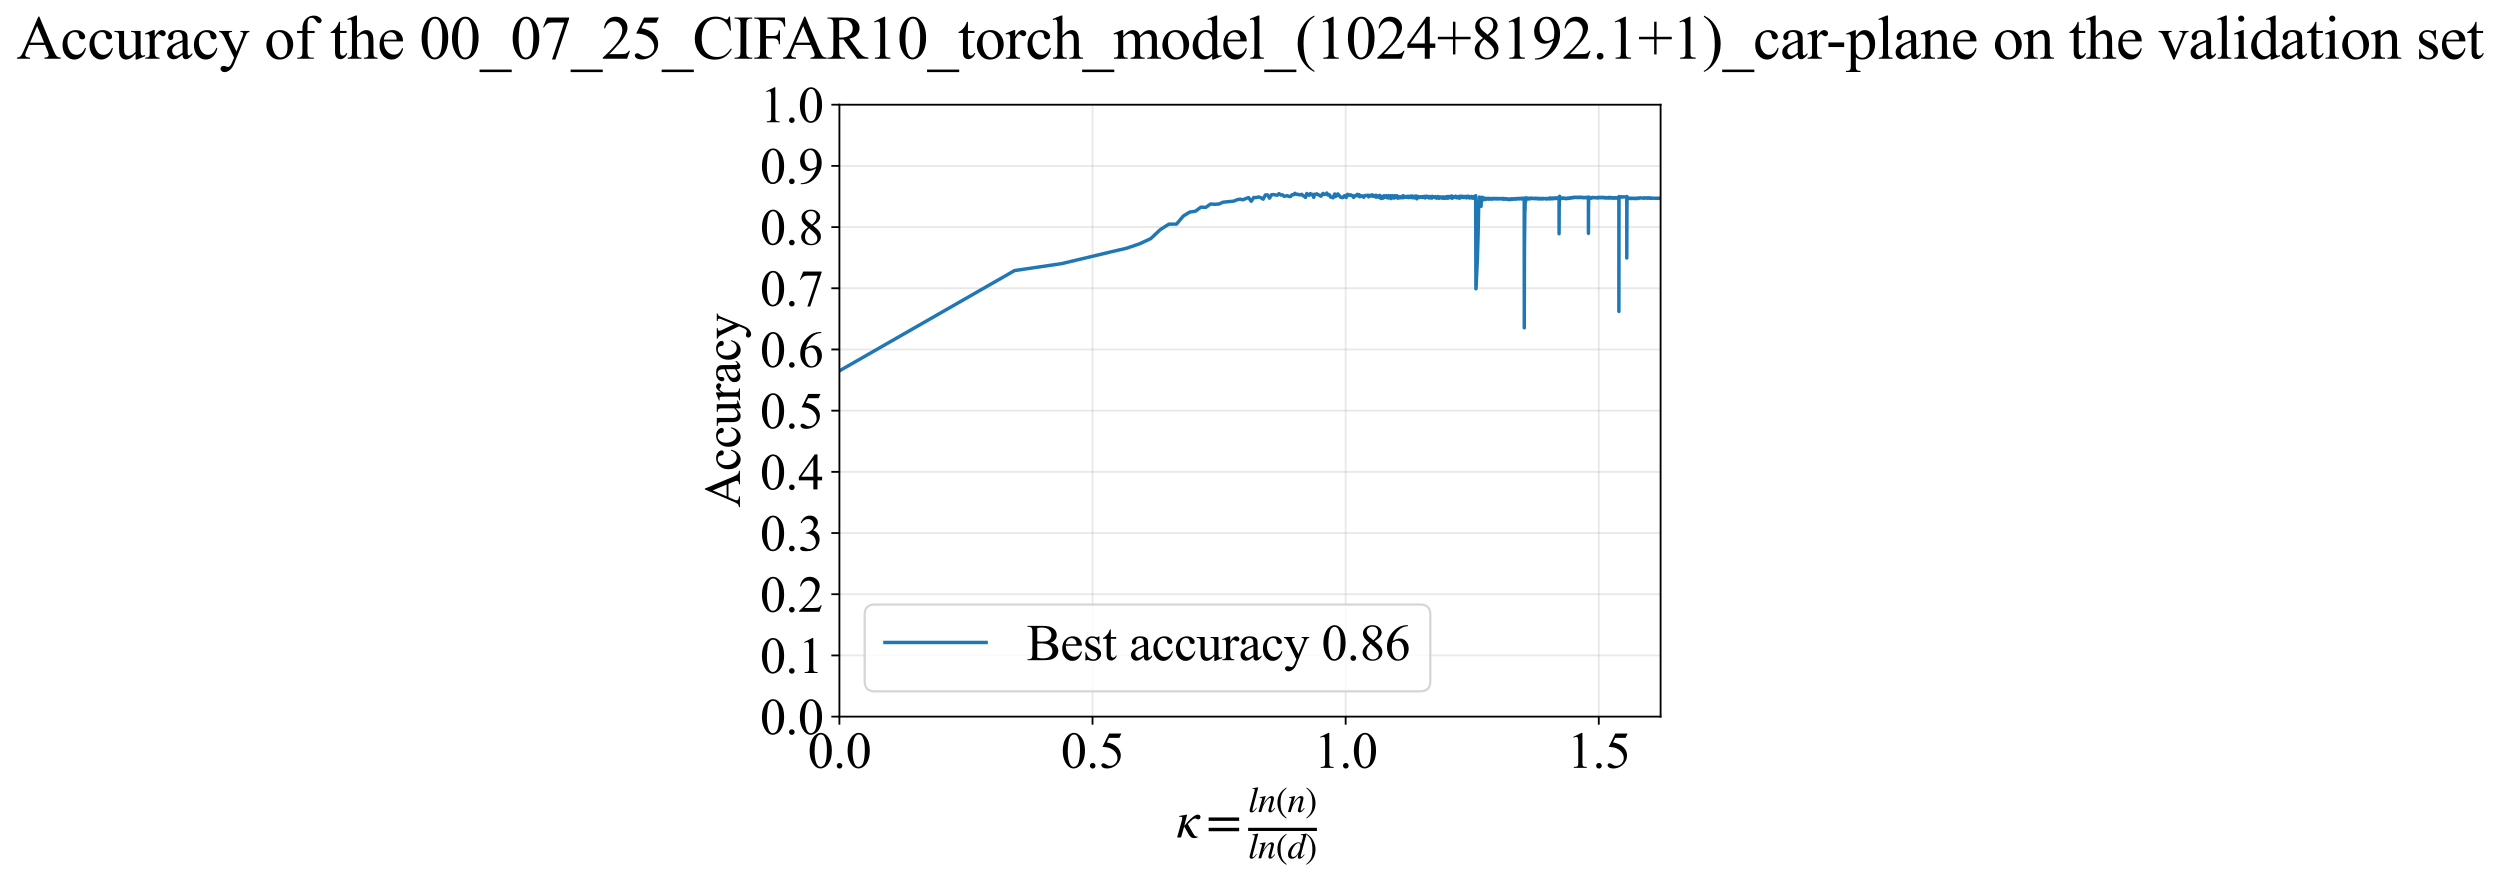 <?xml version="1.0" encoding="utf-8" standalone="no"?>
<!DOCTYPE svg PUBLIC "-//W3C//DTD SVG 1.1//EN"
  "http://www.w3.org/Graphics/SVG/1.1/DTD/svg11.dtd">
<svg xmlns:xlink="http://www.w3.org/1999/xlink" width="1087.193pt" height="383.266pt" viewBox="0 0 1087.193 383.266" xmlns="http://www.w3.org/2000/svg" version="1.1">
 <defs>
  <style type="text/css">*{stroke-linejoin: round; stroke-linecap: butt}</style>
 </defs>
 <g id="figure_1">
  <g id="patch_1">
   <path d="M 0 383.266 
L 1087.193 383.266 
L 1087.193 0 
L 0 0 
z
" style="fill: #ffffff"/>
  </g>
  <g id="axes_1">
   <g id="patch_2">
    <path d="M 365.036 311.644 
L 722.156 311.644 
L 722.156 45.532 
L 365.036 45.532 
z
" style="fill: #ffffff"/>
   </g>
   <g id="matplotlib.axis_1">
    <g id="xtick_1">
     <g id="line2d_1">
      <path d="M 365.036 311.644 
L 365.036 45.532 
" clip-path="url(#p958537bf0b)" style="fill: none; stroke: #b0b0b0; stroke-opacity: 0.3; stroke-width: 0.8; stroke-linecap: square"/>
     </g>
     <g id="line2d_2">
      <defs>
       <path id="md0135fa2b6" d="M 0 0 
L 0 3.5 
" style="stroke: #000000; stroke-width: 0.8"/>
      </defs>
      <g>
       <use xlink:href="#md0135fa2b6" x="365.036" y="311.644" style="stroke: #000000; stroke-width: 0.8"/>
      </g>
     </g>
     <g id="text_1">
      <!-- 0.0 -->
      <g transform="translate(351.286 333.92) scale(0.22 -0.22)">
       <defs>
        <path id="TimesNewRomanPSMT-30" d="M 231 2094 
Q 231 2819 450 3342 
Q 669 3866 1031 4122 
Q 1313 4325 1613 4325 
Q 2100 4325 2488 3828 
Q 2972 3213 2972 2159 
Q 2972 1422 2759 906 
Q 2547 391 2217 158 
Q 1888 -75 1581 -75 
Q 975 -75 572 641 
Q 231 1244 231 2094 
z
M 844 2016 
Q 844 1141 1059 588 
Q 1238 122 1591 122 
Q 1759 122 1940 273 
Q 2122 425 2216 781 
Q 2359 1319 2359 2297 
Q 2359 3022 2209 3506 
Q 2097 3866 1919 4016 
Q 1791 4119 1609 4119 
Q 1397 4119 1231 3928 
Q 1006 3669 925 3112 
Q 844 2556 844 2016 
z
" transform="scale(0.016)"/>
        <path id="TimesNewRomanPSMT-2e" d="M 800 606 
Q 947 606 1047 504 
Q 1147 403 1147 259 
Q 1147 116 1045 14 
Q 944 -88 800 -88 
Q 656 -88 554 14 
Q 453 116 453 259 
Q 453 406 554 506 
Q 656 606 800 606 
z
" transform="scale(0.016)"/>
       </defs>
       <use xlink:href="#TimesNewRomanPSMT-30"/>
       <use xlink:href="#TimesNewRomanPSMT-2e" transform="translate(50 0)"/>
       <use xlink:href="#TimesNewRomanPSMT-30" transform="translate(75 0)"/>
      </g>
     </g>
    </g>
    <g id="xtick_2">
     <g id="line2d_3">
      <path d="M 475.116 311.644 
L 475.116 45.532 
" clip-path="url(#p958537bf0b)" style="fill: none; stroke: #b0b0b0; stroke-opacity: 0.3; stroke-width: 0.8; stroke-linecap: square"/>
     </g>
     <g id="line2d_4">
      <g>
       <use xlink:href="#md0135fa2b6" x="475.116" y="311.644" style="stroke: #000000; stroke-width: 0.8"/>
      </g>
     </g>
     <g id="text_2">
      <!-- 0.5 -->
      <g transform="translate(461.366 333.92) scale(0.22 -0.22)">
       <defs>
        <path id="TimesNewRomanPSMT-35" d="M 2778 4238 
L 2534 3706 
L 1259 3706 
L 981 3138 
Q 1809 3016 2294 2522 
Q 2709 2097 2709 1522 
Q 2709 1188 2573 903 
Q 2438 619 2231 419 
Q 2025 219 1772 97 
Q 1413 -75 1034 -75 
Q 653 -75 479 54 
Q 306 184 306 341 
Q 306 428 378 495 
Q 450 563 559 563 
Q 641 563 702 538 
Q 763 513 909 409 
Q 1144 247 1384 247 
Q 1750 247 2026 523 
Q 2303 800 2303 1197 
Q 2303 1581 2056 1914 
Q 1809 2247 1375 2428 
Q 1034 2569 447 2591 
L 1259 4238 
L 2778 4238 
z
" transform="scale(0.016)"/>
       </defs>
       <use xlink:href="#TimesNewRomanPSMT-30"/>
       <use xlink:href="#TimesNewRomanPSMT-2e" transform="translate(50 0)"/>
       <use xlink:href="#TimesNewRomanPSMT-35" transform="translate(75 0)"/>
      </g>
     </g>
    </g>
    <g id="xtick_3">
     <g id="line2d_5">
      <path d="M 585.196 311.644 
L 585.196 45.532 
" clip-path="url(#p958537bf0b)" style="fill: none; stroke: #b0b0b0; stroke-opacity: 0.3; stroke-width: 0.8; stroke-linecap: square"/>
     </g>
     <g id="line2d_6">
      <g>
       <use xlink:href="#md0135fa2b6" x="585.196" y="311.644" style="stroke: #000000; stroke-width: 0.8"/>
      </g>
     </g>
     <g id="text_3">
      <!-- 1.0 -->
      <g transform="translate(571.446 333.92) scale(0.22 -0.22)">
       <defs>
        <path id="TimesNewRomanPSMT-31" d="M 750 3822 
L 1781 4325 
L 1884 4325 
L 1884 747 
Q 1884 391 1914 303 
Q 1944 216 2037 169 
Q 2131 122 2419 116 
L 2419 0 
L 825 0 
L 825 116 
Q 1125 122 1212 167 
Q 1300 213 1334 289 
Q 1369 366 1369 747 
L 1369 3034 
Q 1369 3497 1338 3628 
Q 1316 3728 1258 3775 
Q 1200 3822 1119 3822 
Q 1003 3822 797 3725 
L 750 3822 
z
" transform="scale(0.016)"/>
       </defs>
       <use xlink:href="#TimesNewRomanPSMT-31"/>
       <use xlink:href="#TimesNewRomanPSMT-2e" transform="translate(50 0)"/>
       <use xlink:href="#TimesNewRomanPSMT-30" transform="translate(75 0)"/>
      </g>
     </g>
    </g>
    <g id="xtick_4">
     <g id="line2d_7">
      <path d="M 695.277 311.644 
L 695.277 45.532 
" clip-path="url(#p958537bf0b)" style="fill: none; stroke: #b0b0b0; stroke-opacity: 0.3; stroke-width: 0.8; stroke-linecap: square"/>
     </g>
     <g id="line2d_8">
      <g>
       <use xlink:href="#md0135fa2b6" x="695.277" y="311.644" style="stroke: #000000; stroke-width: 0.8"/>
      </g>
     </g>
     <g id="text_4">
      <!-- 1.5 -->
      <g transform="translate(681.527 333.92) scale(0.22 -0.22)">
       <use xlink:href="#TimesNewRomanPSMT-31"/>
       <use xlink:href="#TimesNewRomanPSMT-2e" transform="translate(50 0)"/>
       <use xlink:href="#TimesNewRomanPSMT-35" transform="translate(75 0)"/>
      </g>
     </g>
    </g>
    <g id="text_5">
     <!-- $\kappa  = \frac{ln(n)}{ln(d)}$ -->
     <g transform="translate(511.586 364.186) scale(0.22 -0.22)">
      <defs>
       <path id="STIXGeneral-Italic-3ba" d="M 979 1440 
L 998 1446 
Q 1850 2541 2464 2790 
Q 2547 2822 2630 2822 
Q 2797 2822 2886 2736 
Q 2976 2650 2976 2522 
Q 2976 2387 2893 2307 
Q 2810 2227 2682 2227 
Q 2605 2227 2502 2288 
Q 2400 2349 2336 2349 
Q 2170 2349 1990 2205 
Q 1811 2061 1414 1645 
L 2042 544 
Q 2202 262 2310 182 
Q 2419 102 2624 102 
L 2624 0 
Q 2374 -83 2182 -83 
Q 1786 -83 1555 326 
L 960 1350 
L 576 0 
L 90 0 
L 640 1978 
Q 730 2317 730 2406 
Q 730 2560 518 2560 
L 339 2560 
L 339 2650 
Q 678 2694 1306 2822 
L 1325 2803 
L 979 1440 
z
" transform="scale(0.016)"/>
       <path id="STIXGeneral-Regular-3d" d="M 4077 2048 
L 307 2048 
L 307 2470 
L 4077 2470 
L 4077 2048 
z
M 4077 768 
L 307 768 
L 307 1190 
L 4077 1190 
L 4077 768 
z
" transform="scale(0.016)"/>
       <path id="STIXGeneral-Italic-6c" d="M 1786 4339 
L 806 595 
Q 755 410 755 320 
Q 755 205 864 205 
Q 1037 205 1293 570 
L 1453 794 
L 1542 730 
Q 1254 275 1046 102 
Q 838 -70 576 -70 
Q 262 -70 262 288 
Q 262 397 288 480 
L 1165 3834 
Q 1184 3898 1184 3955 
Q 1184 4096 870 4096 
L 755 4096 
L 755 4198 
Q 1203 4250 1747 4371 
L 1786 4339 
z
" transform="scale(0.016)"/>
       <path id="STIXGeneral-Italic-6e" d="M 2944 749 
L 3034 666 
Q 2707 218 2534 80 
Q 2362 -58 2138 -58 
Q 2010 -58 1923 28 
Q 1837 115 1837 288 
Q 1837 390 1939 768 
L 2221 1805 
Q 2310 2150 2310 2310 
Q 2310 2496 2157 2496 
Q 1971 2496 1750 2275 
Q 1530 2054 1210 1587 
Q 998 1274 899 1024 
Q 800 774 570 0 
L 90 0 
L 704 2240 
Q 717 2304 717 2349 
Q 717 2445 630 2480 
Q 544 2515 301 2522 
L 301 2624 
Q 550 2675 857 2729 
Q 1165 2784 1338 2822 
L 1363 2810 
L 934 1414 
Q 1408 2170 1753 2496 
Q 2099 2822 2413 2822 
Q 2611 2822 2720 2716 
Q 2829 2611 2829 2432 
Q 2829 2272 2765 2048 
L 2406 749 
Q 2317 429 2317 358 
Q 2317 243 2419 243 
Q 2541 243 2810 582 
Q 2854 634 2944 749 
z
" transform="scale(0.016)"/>
       <path id="STIXGeneral-Regular-28" d="M 1946 -1030 
L 1869 -1133 
Q 1126 -710 716 32 
Q 307 774 307 1613 
Q 307 3386 1888 4326 
L 1946 4224 
Q 1293 3667 1075 3126 
Q 858 2586 858 1632 
Q 858 685 1082 96 
Q 1306 -493 1946 -1030 
z
" transform="scale(0.016)"/>
       <path id="STIXGeneral-Regular-29" d="M 186 4224 
L 262 4326 
Q 992 3891 1408 3148 
Q 1824 2406 1824 1581 
Q 1824 -166 243 -1133 
L 186 -1030 
Q 845 -486 1059 54 
Q 1274 595 1274 1562 
Q 1274 2534 1059 3120 
Q 845 3706 186 4224 
z
" transform="scale(0.016)"/>
       <path id="STIXGeneral-Italic-64" d="M 3334 4371 
L 3373 4333 
L 3123 3360 
L 2739 1958 
Q 2323 429 2323 384 
Q 2323 256 2438 256 
Q 2522 256 2614 336 
Q 2707 416 2963 710 
L 3040 646 
Q 2547 -83 2099 -83 
Q 1978 -83 1907 -6 
Q 1837 70 1837 205 
Q 1837 397 1920 774 
Q 1645 307 1379 118 
Q 1114 -70 781 -70 
Q 461 -70 278 125 
Q 96 320 96 678 
Q 96 1440 713 2131 
Q 1331 2822 1965 2822 
Q 2163 2822 2256 2732 
Q 2349 2643 2381 2451 
L 2387 2451 
L 2675 3494 
Q 2765 3808 2765 3949 
Q 2765 4051 2694 4076 
Q 2624 4102 2355 4115 
L 2355 4224 
Q 2848 4269 3334 4371 
z
M 2278 2310 
Q 2278 2477 2185 2576 
Q 2093 2675 1978 2675 
Q 1677 2675 1395 2381 
Q 1075 2042 864 1571 
Q 653 1101 653 704 
Q 653 486 752 361 
Q 851 237 1024 237 
Q 1312 237 1606 550 
Q 1901 864 2089 1350 
Q 2278 1837 2278 2310 
z
" transform="scale(0.016)"/>
      </defs>
      <use xlink:href="#STIXGeneral-Italic-3ba" transform="translate(0 0.003)"/>
      <use xlink:href="#STIXGeneral-Regular-3d" transform="translate(58.84 0.003)"/>
      <use xlink:href="#STIXGeneral-Italic-6c" transform="translate(141.78 50.192) scale(0.7)"/>
      <use xlink:href="#STIXGeneral-Italic-6e" transform="translate(161.24 50.192) scale(0.7)"/>
      <use xlink:href="#STIXGeneral-Regular-28" transform="translate(196.24 50.192) scale(0.7)"/>
      <use xlink:href="#STIXGeneral-Italic-6e" transform="translate(219.55 50.192) scale(0.7)"/>
      <use xlink:href="#STIXGeneral-Regular-29" transform="translate(254.55 50.192) scale(0.7)"/>
      <use xlink:href="#STIXGeneral-Italic-6c" transform="translate(141.78 -41.258) scale(0.7)"/>
      <use xlink:href="#STIXGeneral-Italic-6e" transform="translate(161.24 -41.258) scale(0.7)"/>
      <use xlink:href="#STIXGeneral-Regular-28" transform="translate(196.24 -41.258) scale(0.7)"/>
      <use xlink:href="#STIXGeneral-Italic-64" transform="translate(219.55 -41.258) scale(0.7)"/>
      <use xlink:href="#STIXGeneral-Regular-29" transform="translate(254.55 -41.258) scale(0.7)"/>
      <path d="M 141.78 12.8 
L 141.78 19.05 
L 277.86 19.05 
L 277.86 12.8 
L 141.78 12.8 
z
"/>
     </g>
    </g>
   </g>
   <g id="matplotlib.axis_2">
    <g id="ytick_1">
     <g id="line2d_9">
      <path d="M 365.036 311.644 
L 722.156 311.644 
" clip-path="url(#p958537bf0b)" style="fill: none; stroke: #b0b0b0; stroke-opacity: 0.3; stroke-width: 0.8; stroke-linecap: square"/>
     </g>
     <g id="line2d_10">
      <defs>
       <path id="m360911be7f" d="M 0 0 
L -3.5 0 
" style="stroke: #000000; stroke-width: 0.8"/>
      </defs>
      <g>
       <use xlink:href="#m360911be7f" x="365.036" y="311.644" style="stroke: #000000; stroke-width: 0.8"/>
      </g>
     </g>
     <g id="text_6">
      <!-- 0.0 -->
      <g transform="translate(330.536 319.282) scale(0.22 -0.22)">
       <use xlink:href="#TimesNewRomanPSMT-30"/>
       <use xlink:href="#TimesNewRomanPSMT-2e" transform="translate(50 0)"/>
       <use xlink:href="#TimesNewRomanPSMT-30" transform="translate(75 0)"/>
      </g>
     </g>
    </g>
    <g id="ytick_2">
     <g id="line2d_11">
      <path d="M 365.036 285.032 
L 722.156 285.032 
" clip-path="url(#p958537bf0b)" style="fill: none; stroke: #b0b0b0; stroke-opacity: 0.3; stroke-width: 0.8; stroke-linecap: square"/>
     </g>
     <g id="line2d_12">
      <g>
       <use xlink:href="#m360911be7f" x="365.036" y="285.032" style="stroke: #000000; stroke-width: 0.8"/>
      </g>
     </g>
     <g id="text_7">
      <!-- 0.1 -->
      <g transform="translate(330.536 292.67) scale(0.22 -0.22)">
       <use xlink:href="#TimesNewRomanPSMT-30"/>
       <use xlink:href="#TimesNewRomanPSMT-2e" transform="translate(50 0)"/>
       <use xlink:href="#TimesNewRomanPSMT-31" transform="translate(75 0)"/>
      </g>
     </g>
    </g>
    <g id="ytick_3">
     <g id="line2d_13">
      <path d="M 365.036 258.421 
L 722.156 258.421 
" clip-path="url(#p958537bf0b)" style="fill: none; stroke: #b0b0b0; stroke-opacity: 0.3; stroke-width: 0.8; stroke-linecap: square"/>
     </g>
     <g id="line2d_14">
      <g>
       <use xlink:href="#m360911be7f" x="365.036" y="258.421" style="stroke: #000000; stroke-width: 0.8"/>
      </g>
     </g>
     <g id="text_8">
      <!-- 0.2 -->
      <g transform="translate(330.536 266.059) scale(0.22 -0.22)">
       <defs>
        <path id="TimesNewRomanPSMT-32" d="M 2934 816 
L 2638 0 
L 138 0 
L 138 116 
Q 1241 1122 1691 1759 
Q 2141 2397 2141 2925 
Q 2141 3328 1894 3587 
Q 1647 3847 1303 3847 
Q 991 3847 742 3664 
Q 494 3481 375 3128 
L 259 3128 
Q 338 3706 661 4015 
Q 984 4325 1469 4325 
Q 1984 4325 2329 3994 
Q 2675 3663 2675 3213 
Q 2675 2891 2525 2569 
Q 2294 2063 1775 1497 
Q 997 647 803 472 
L 1909 472 
Q 2247 472 2383 497 
Q 2519 522 2628 598 
Q 2738 675 2819 816 
L 2934 816 
z
" transform="scale(0.016)"/>
       </defs>
       <use xlink:href="#TimesNewRomanPSMT-30"/>
       <use xlink:href="#TimesNewRomanPSMT-2e" transform="translate(50 0)"/>
       <use xlink:href="#TimesNewRomanPSMT-32" transform="translate(75 0)"/>
      </g>
     </g>
    </g>
    <g id="ytick_4">
     <g id="line2d_15">
      <path d="M 365.036 231.81 
L 722.156 231.81 
" clip-path="url(#p958537bf0b)" style="fill: none; stroke: #b0b0b0; stroke-opacity: 0.3; stroke-width: 0.8; stroke-linecap: square"/>
     </g>
     <g id="line2d_16">
      <g>
       <use xlink:href="#m360911be7f" x="365.036" y="231.81" style="stroke: #000000; stroke-width: 0.8"/>
      </g>
     </g>
     <g id="text_9">
      <!-- 0.3 -->
      <g transform="translate(330.536 239.448) scale(0.22 -0.22)">
       <defs>
        <path id="TimesNewRomanPSMT-33" d="M 325 3431 
Q 506 3859 782 4092 
Q 1059 4325 1472 4325 
Q 1981 4325 2253 3994 
Q 2459 3747 2459 3466 
Q 2459 3003 1878 2509 
Q 2269 2356 2469 2072 
Q 2669 1788 2669 1403 
Q 2669 853 2319 450 
Q 1863 -75 997 -75 
Q 569 -75 414 31 
Q 259 138 259 259 
Q 259 350 332 419 
Q 406 488 509 488 
Q 588 488 669 463 
Q 722 447 909 348 
Q 1097 250 1169 231 
Q 1284 197 1416 197 
Q 1734 197 1970 444 
Q 2206 691 2206 1028 
Q 2206 1275 2097 1509 
Q 2016 1684 1919 1775 
Q 1784 1900 1550 2001 
Q 1316 2103 1072 2103 
L 972 2103 
L 972 2197 
Q 1219 2228 1467 2375 
Q 1716 2522 1828 2728 
Q 1941 2934 1941 3181 
Q 1941 3503 1739 3701 
Q 1538 3900 1238 3900 
Q 753 3900 428 3381 
L 325 3431 
z
" transform="scale(0.016)"/>
       </defs>
       <use xlink:href="#TimesNewRomanPSMT-30"/>
       <use xlink:href="#TimesNewRomanPSMT-2e" transform="translate(50 0)"/>
       <use xlink:href="#TimesNewRomanPSMT-33" transform="translate(75 0)"/>
      </g>
     </g>
    </g>
    <g id="ytick_5">
     <g id="line2d_17">
      <path d="M 365.036 205.199 
L 722.156 205.199 
" clip-path="url(#p958537bf0b)" style="fill: none; stroke: #b0b0b0; stroke-opacity: 0.3; stroke-width: 0.8; stroke-linecap: square"/>
     </g>
     <g id="line2d_18">
      <g>
       <use xlink:href="#m360911be7f" x="365.036" y="205.199" style="stroke: #000000; stroke-width: 0.8"/>
      </g>
     </g>
     <g id="text_10">
      <!-- 0.4 -->
      <g transform="translate(330.536 212.837) scale(0.22 -0.22)">
       <defs>
        <path id="TimesNewRomanPSMT-34" d="M 2978 1563 
L 2978 1119 
L 2409 1119 
L 2409 0 
L 1894 0 
L 1894 1119 
L 100 1119 
L 100 1519 
L 2066 4325 
L 2409 4325 
L 2409 1563 
L 2978 1563 
z
M 1894 1563 
L 1894 3666 
L 406 1563 
L 1894 1563 
z
" transform="scale(0.016)"/>
       </defs>
       <use xlink:href="#TimesNewRomanPSMT-30"/>
       <use xlink:href="#TimesNewRomanPSMT-2e" transform="translate(50 0)"/>
       <use xlink:href="#TimesNewRomanPSMT-34" transform="translate(75 0)"/>
      </g>
     </g>
    </g>
    <g id="ytick_6">
     <g id="line2d_19">
      <path d="M 365.036 178.588 
L 722.156 178.588 
" clip-path="url(#p958537bf0b)" style="fill: none; stroke: #b0b0b0; stroke-opacity: 0.3; stroke-width: 0.8; stroke-linecap: square"/>
     </g>
     <g id="line2d_20">
      <g>
       <use xlink:href="#m360911be7f" x="365.036" y="178.588" style="stroke: #000000; stroke-width: 0.8"/>
      </g>
     </g>
     <g id="text_11">
      <!-- 0.5 -->
      <g transform="translate(330.536 186.226) scale(0.22 -0.22)">
       <use xlink:href="#TimesNewRomanPSMT-30"/>
       <use xlink:href="#TimesNewRomanPSMT-2e" transform="translate(50 0)"/>
       <use xlink:href="#TimesNewRomanPSMT-35" transform="translate(75 0)"/>
      </g>
     </g>
    </g>
    <g id="ytick_7">
     <g id="line2d_21">
      <path d="M 365.036 151.976 
L 722.156 151.976 
" clip-path="url(#p958537bf0b)" style="fill: none; stroke: #b0b0b0; stroke-opacity: 0.3; stroke-width: 0.8; stroke-linecap: square"/>
     </g>
     <g id="line2d_22">
      <g>
       <use xlink:href="#m360911be7f" x="365.036" y="151.976" style="stroke: #000000; stroke-width: 0.8"/>
      </g>
     </g>
     <g id="text_12">
      <!-- 0.6 -->
      <g transform="translate(330.536 159.614) scale(0.22 -0.22)">
       <defs>
        <path id="TimesNewRomanPSMT-36" d="M 2869 4325 
L 2869 4209 
Q 2456 4169 2195 4045 
Q 1934 3922 1679 3669 
Q 1425 3416 1258 3105 
Q 1091 2794 978 2366 
Q 1428 2675 1881 2675 
Q 2316 2675 2634 2325 
Q 2953 1975 2953 1425 
Q 2953 894 2631 456 
Q 2244 -75 1606 -75 
Q 1172 -75 869 213 
Q 275 772 275 1663 
Q 275 2231 503 2743 
Q 731 3256 1154 3653 
Q 1578 4050 1965 4187 
Q 2353 4325 2688 4325 
L 2869 4325 
z
M 925 2138 
Q 869 1716 869 1456 
Q 869 1156 980 804 
Q 1091 453 1309 247 
Q 1469 100 1697 100 
Q 1969 100 2183 356 
Q 2397 613 2397 1088 
Q 2397 1622 2184 2012 
Q 1972 2403 1581 2403 
Q 1463 2403 1327 2353 
Q 1191 2303 925 2138 
z
" transform="scale(0.016)"/>
       </defs>
       <use xlink:href="#TimesNewRomanPSMT-30"/>
       <use xlink:href="#TimesNewRomanPSMT-2e" transform="translate(50 0)"/>
       <use xlink:href="#TimesNewRomanPSMT-36" transform="translate(75 0)"/>
      </g>
     </g>
    </g>
    <g id="ytick_8">
     <g id="line2d_23">
      <path d="M 365.036 125.365 
L 722.156 125.365 
" clip-path="url(#p958537bf0b)" style="fill: none; stroke: #b0b0b0; stroke-opacity: 0.3; stroke-width: 0.8; stroke-linecap: square"/>
     </g>
     <g id="line2d_24">
      <g>
       <use xlink:href="#m360911be7f" x="365.036" y="125.365" style="stroke: #000000; stroke-width: 0.8"/>
      </g>
     </g>
     <g id="text_13">
      <!-- 0.7 -->
      <g transform="translate(330.536 133.003) scale(0.22 -0.22)">
       <defs>
        <path id="TimesNewRomanPSMT-37" d="M 644 4238 
L 2916 4238 
L 2916 4119 
L 1503 -88 
L 1153 -88 
L 2419 3728 
L 1253 3728 
Q 900 3728 750 3644 
Q 488 3500 328 3200 
L 238 3234 
L 644 4238 
z
" transform="scale(0.016)"/>
       </defs>
       <use xlink:href="#TimesNewRomanPSMT-30"/>
       <use xlink:href="#TimesNewRomanPSMT-2e" transform="translate(50 0)"/>
       <use xlink:href="#TimesNewRomanPSMT-37" transform="translate(75 0)"/>
      </g>
     </g>
    </g>
    <g id="ytick_9">
     <g id="line2d_25">
      <path d="M 365.036 98.754 
L 722.156 98.754 
" clip-path="url(#p958537bf0b)" style="fill: none; stroke: #b0b0b0; stroke-opacity: 0.3; stroke-width: 0.8; stroke-linecap: square"/>
     </g>
     <g id="line2d_26">
      <g>
       <use xlink:href="#m360911be7f" x="365.036" y="98.754" style="stroke: #000000; stroke-width: 0.8"/>
      </g>
     </g>
     <g id="text_14">
      <!-- 0.8 -->
      <g transform="translate(330.536 106.392) scale(0.22 -0.22)">
       <defs>
        <path id="TimesNewRomanPSMT-38" d="M 1228 2134 
Q 725 2547 579 2797 
Q 434 3047 434 3316 
Q 434 3728 753 4026 
Q 1072 4325 1600 4325 
Q 2113 4325 2425 4047 
Q 2738 3769 2738 3413 
Q 2738 3175 2569 2928 
Q 2400 2681 1866 2347 
Q 2416 1922 2594 1678 
Q 2831 1359 2831 1006 
Q 2831 559 2490 242 
Q 2150 -75 1597 -75 
Q 994 -75 656 303 
Q 388 606 388 966 
Q 388 1247 577 1523 
Q 766 1800 1228 2134 
z
M 1719 2469 
Q 2094 2806 2194 3001 
Q 2294 3197 2294 3444 
Q 2294 3772 2109 3958 
Q 1925 4144 1606 4144 
Q 1288 4144 1088 3959 
Q 888 3775 888 3528 
Q 888 3366 970 3203 
Q 1053 3041 1206 2894 
L 1719 2469 
z
M 1375 2016 
Q 1116 1797 991 1539 
Q 866 1281 866 981 
Q 866 578 1086 336 
Q 1306 94 1647 94 
Q 1984 94 2187 284 
Q 2391 475 2391 747 
Q 2391 972 2272 1150 
Q 2050 1481 1375 2016 
z
" transform="scale(0.016)"/>
       </defs>
       <use xlink:href="#TimesNewRomanPSMT-30"/>
       <use xlink:href="#TimesNewRomanPSMT-2e" transform="translate(50 0)"/>
       <use xlink:href="#TimesNewRomanPSMT-38" transform="translate(75 0)"/>
      </g>
     </g>
    </g>
    <g id="ytick_10">
     <g id="line2d_27">
      <path d="M 365.036 72.143 
L 722.156 72.143 
" clip-path="url(#p958537bf0b)" style="fill: none; stroke: #b0b0b0; stroke-opacity: 0.3; stroke-width: 0.8; stroke-linecap: square"/>
     </g>
     <g id="line2d_28">
      <g>
       <use xlink:href="#m360911be7f" x="365.036" y="72.143" style="stroke: #000000; stroke-width: 0.8"/>
      </g>
     </g>
     <g id="text_15">
      <!-- 0.9 -->
      <g transform="translate(330.536 79.781) scale(0.22 -0.22)">
       <defs>
        <path id="TimesNewRomanPSMT-39" d="M 338 -88 
L 338 28 
Q 744 34 1094 217 
Q 1444 400 1770 856 
Q 2097 1313 2225 1859 
Q 1734 1544 1338 1544 
Q 891 1544 572 1889 
Q 253 2234 253 2806 
Q 253 3363 572 3797 
Q 956 4325 1575 4325 
Q 2097 4325 2469 3894 
Q 2925 3359 2925 2575 
Q 2925 1869 2578 1258 
Q 2231 647 1613 244 
Q 1109 -88 516 -88 
L 338 -88 
z
M 2275 2091 
Q 2331 2497 2331 2741 
Q 2331 3044 2228 3395 
Q 2125 3747 1936 3934 
Q 1747 4122 1506 4122 
Q 1228 4122 1018 3872 
Q 809 3622 809 3128 
Q 809 2469 1088 2097 
Q 1291 1828 1588 1828 
Q 1731 1828 1928 1897 
Q 2125 1966 2275 2091 
z
" transform="scale(0.016)"/>
       </defs>
       <use xlink:href="#TimesNewRomanPSMT-30"/>
       <use xlink:href="#TimesNewRomanPSMT-2e" transform="translate(50 0)"/>
       <use xlink:href="#TimesNewRomanPSMT-39" transform="translate(75 0)"/>
      </g>
     </g>
    </g>
    <g id="ytick_11">
     <g id="line2d_29">
      <path d="M 365.036 45.532 
L 722.156 45.532 
" clip-path="url(#p958537bf0b)" style="fill: none; stroke: #b0b0b0; stroke-opacity: 0.3; stroke-width: 0.8; stroke-linecap: square"/>
     </g>
     <g id="line2d_30">
      <g>
       <use xlink:href="#m360911be7f" x="365.036" y="45.532" style="stroke: #000000; stroke-width: 0.8"/>
      </g>
     </g>
     <g id="text_16">
      <!-- 1.0 -->
      <g transform="translate(330.536 53.17) scale(0.22 -0.22)">
       <use xlink:href="#TimesNewRomanPSMT-31"/>
       <use xlink:href="#TimesNewRomanPSMT-2e" transform="translate(50 0)"/>
       <use xlink:href="#TimesNewRomanPSMT-30" transform="translate(75 0)"/>
      </g>
     </g>
    </g>
    <g id="text_17">
     <!-- Accuracy -->
     <g transform="translate(321.789 220.726) rotate(-90) scale(0.22 -0.22)">
      <defs>
       <path id="TimesNewRomanPSMT-41" d="M 2928 1419 
L 1288 1419 
L 1000 750 
Q 894 503 894 381 
Q 894 284 986 211 
Q 1078 138 1384 116 
L 1384 0 
L 50 0 
L 50 116 
Q 316 163 394 238 
Q 553 388 747 847 
L 2238 4334 
L 2347 4334 
L 3822 809 
Q 4000 384 4145 257 
Q 4291 131 4550 116 
L 4550 0 
L 2878 0 
L 2878 116 
Q 3131 128 3220 200 
Q 3309 272 3309 375 
Q 3309 513 3184 809 
L 2928 1419 
z
M 2841 1650 
L 2122 3363 
L 1384 1650 
L 2841 1650 
z
" transform="scale(0.016)"/>
       <path id="TimesNewRomanPSMT-63" d="M 2631 1088 
Q 2516 522 2178 217 
Q 1841 -88 1431 -88 
Q 944 -88 581 321 
Q 219 731 219 1428 
Q 219 2103 620 2525 
Q 1022 2947 1584 2947 
Q 2006 2947 2278 2723 
Q 2550 2500 2550 2259 
Q 2550 2141 2473 2067 
Q 2397 1994 2259 1994 
Q 2075 1994 1981 2113 
Q 1928 2178 1911 2362 
Q 1894 2547 1784 2644 
Q 1675 2738 1481 2738 
Q 1169 2738 978 2506 
Q 725 2200 725 1697 
Q 725 1184 976 792 
Q 1228 400 1656 400 
Q 1963 400 2206 609 
Q 2378 753 2541 1131 
L 2631 1088 
z
" transform="scale(0.016)"/>
       <path id="TimesNewRomanPSMT-75" d="M 2709 2863 
L 2709 1128 
Q 2709 631 2732 520 
Q 2756 409 2807 365 
Q 2859 322 2928 322 
Q 3025 322 3147 375 
L 3191 266 
L 2334 -88 
L 2194 -88 
L 2194 519 
Q 1825 119 1631 15 
Q 1438 -88 1222 -88 
Q 981 -88 804 51 
Q 628 191 559 409 
Q 491 628 491 1028 
L 491 2306 
Q 491 2509 447 2587 
Q 403 2666 317 2708 
Q 231 2750 6 2747 
L 6 2863 
L 1009 2863 
L 1009 947 
Q 1009 547 1148 422 
Q 1288 297 1484 297 
Q 1619 297 1789 381 
Q 1959 466 2194 703 
L 2194 2325 
Q 2194 2569 2105 2655 
Q 2016 2741 1734 2747 
L 1734 2863 
L 2709 2863 
z
" transform="scale(0.016)"/>
       <path id="TimesNewRomanPSMT-72" d="M 1038 2947 
L 1038 2303 
Q 1397 2947 1775 2947 
Q 1947 2947 2059 2842 
Q 2172 2738 2172 2600 
Q 2172 2478 2090 2393 
Q 2009 2309 1897 2309 
Q 1788 2309 1652 2417 
Q 1516 2525 1450 2525 
Q 1394 2525 1328 2463 
Q 1188 2334 1038 2041 
L 1038 669 
Q 1038 431 1097 309 
Q 1138 225 1241 169 
Q 1344 113 1538 113 
L 1538 0 
L 72 0 
L 72 113 
Q 291 113 397 181 
Q 475 231 506 341 
Q 522 394 522 644 
L 522 1753 
Q 522 2253 501 2348 
Q 481 2444 426 2487 
Q 372 2531 291 2531 
Q 194 2531 72 2484 
L 41 2597 
L 906 2947 
L 1038 2947 
z
" transform="scale(0.016)"/>
       <path id="TimesNewRomanPSMT-61" d="M 1822 413 
Q 1381 72 1269 19 
Q 1100 -59 909 -59 
Q 613 -59 420 144 
Q 228 347 228 678 
Q 228 888 322 1041 
Q 450 1253 767 1440 
Q 1084 1628 1822 1897 
L 1822 2009 
Q 1822 2438 1686 2597 
Q 1550 2756 1291 2756 
Q 1094 2756 978 2650 
Q 859 2544 859 2406 
L 866 2225 
Q 866 2081 792 2003 
Q 719 1925 600 1925 
Q 484 1925 411 2006 
Q 338 2088 338 2228 
Q 338 2497 613 2722 
Q 888 2947 1384 2947 
Q 1766 2947 2009 2819 
Q 2194 2722 2281 2516 
Q 2338 2381 2338 1966 
L 2338 994 
Q 2338 584 2353 492 
Q 2369 400 2405 369 
Q 2441 338 2488 338 
Q 2538 338 2575 359 
Q 2641 400 2828 588 
L 2828 413 
Q 2478 -56 2159 -56 
Q 2006 -56 1915 50 
Q 1825 156 1822 413 
z
M 1822 616 
L 1822 1706 
Q 1350 1519 1213 1441 
Q 966 1303 859 1153 
Q 753 1003 753 825 
Q 753 600 887 451 
Q 1022 303 1197 303 
Q 1434 303 1822 616 
z
" transform="scale(0.016)"/>
       <path id="TimesNewRomanPSMT-79" d="M 38 2863 
L 1372 2863 
L 1372 2747 
L 1306 2747 
Q 1166 2747 1095 2686 
Q 1025 2625 1025 2534 
Q 1025 2413 1128 2197 
L 1825 753 
L 2466 2334 
Q 2519 2463 2519 2588 
Q 2519 2644 2497 2672 
Q 2472 2706 2419 2726 
Q 2366 2747 2231 2747 
L 2231 2863 
L 3163 2863 
L 3163 2747 
Q 3047 2734 2984 2696 
Q 2922 2659 2847 2556 
Q 2819 2513 2741 2316 
L 1575 -541 
Q 1406 -956 1132 -1168 
Q 859 -1381 606 -1381 
Q 422 -1381 303 -1275 
Q 184 -1169 184 -1031 
Q 184 -900 270 -820 
Q 356 -741 506 -741 
Q 609 -741 788 -809 
Q 913 -856 944 -856 
Q 1038 -856 1148 -759 
Q 1259 -663 1372 -384 
L 1575 113 
L 547 2272 
Q 500 2369 397 2513 
Q 319 2622 269 2659 
Q 197 2709 38 2747 
L 38 2863 
z
" transform="scale(0.016)"/>
      </defs>
      <use xlink:href="#TimesNewRomanPSMT-41"/>
      <use xlink:href="#TimesNewRomanPSMT-63" transform="translate(72.217 0)"/>
      <use xlink:href="#TimesNewRomanPSMT-63" transform="translate(116.602 0)"/>
      <use xlink:href="#TimesNewRomanPSMT-75" transform="translate(160.986 0)"/>
      <use xlink:href="#TimesNewRomanPSMT-72" transform="translate(210.986 0)"/>
      <use xlink:href="#TimesNewRomanPSMT-61" transform="translate(244.287 0)"/>
      <use xlink:href="#TimesNewRomanPSMT-63" transform="translate(288.672 0)"/>
      <use xlink:href="#TimesNewRomanPSMT-79" transform="translate(333.057 0)"/>
     </g>
    </g>
   </g>
   <g id="line2d_31">
    <path d="M 365.036 161.275 
L 441.203 117.663 
L 461.742 114.632 
L 482.992 109.561 
L 489.925 107.95 
L 495.612 106.013 
L 500.433 103.766 
L 504.619 99.833 
L 508.316 97.468 
L 511.628 97.453 
L 514.626 93.92 
L 517.366 92.234 
L 519.888 91.85 
L 522.225 90.09 
L 524.401 90.179 
L 526.438 88.716 
L 528.352 88.834 
L 530.157 88.701 
L 531.865 87.932 
L 536.499 87.474 
L 537.905 86.897 
L 539.251 86.601 
L 540.542 86.897 
L 541.783 86.321 
L 542.977 85.936 
L 544.128 87.518 
L 545.239 85.877 
L 546.312 85.907 
L 547.35 85.64 
L 548.355 85.995 
L 549.33 86.616 
L 550.275 84.783 
L 551.193 84.724 
L 552.085 86.158 
L 552.953 84.694 
L 553.798 84.606 
L 555.423 84.931 
L 556.205 84.206 
L 556.969 84.813 
L 557.715 84.724 
L 558.443 85.374 
L 559.852 85.093 
L 560.534 85.463 
L 561.201 85.463 
L 561.854 84.709 
L 562.495 84.724 
L 563.123 84.073 
L 563.738 84.546 
L 564.342 84.443 
L 564.935 84.753 
L 565.516 84.709 
L 566.088 84.487 
L 566.649 85.108 
L 567.2 85.33 
L 567.742 85.862 
L 568.275 84.162 
L 568.799 84.65 
L 569.315 84.931 
L 569.822 84.177 
L 570.322 84.724 
L 570.813 84.517 
L 571.298 85.833 
L 571.775 84.458 
L 572.244 84.487 
L 572.707 84.295 
L 573.164 84.635 
L 573.614 84.827 
L 574.057 85.167 
L 574.495 85.3 
L 574.926 84.576 
L 575.352 84.118 
L 575.772 84.591 
L 576.596 84.384 
L 577 83.94 
L 577.399 84.768 
L 577.794 84.606 
L 578.183 84.783 
L 578.567 85.67 
L 579.323 85.744 
L 579.694 86.025 
L 580.423 84.354 
L 580.782 85.493 
L 581.136 84.591 
L 581.487 85.064 
L 581.833 84.325 
L 582.176 84.827 
L 582.516 85.123 
L 582.852 85.67 
L 583.838 85.951 
L 584.16 85.759 
L 584.479 85.3 
L 584.795 85.064 
L 585.417 85.892 
L 586.027 84.502 
L 586.328 84.901 
L 586.626 84.887 
L 586.921 84.724 
L 587.214 84.975 
L 587.503 84.753 
L 587.791 85.064 
L 588.075 85.197 
L 588.357 85.064 
L 588.637 85.877 
L 589.461 84.99 
L 589.731 85.138 
L 589.999 84.96 
L 590.265 84.502 
L 590.789 85.256 
L 591.048 84.665 
L 591.305 85.581 
L 591.813 85.182 
L 592.064 85.3 
L 592.313 85.123 
L 592.56 85.36 
L 592.805 85.3 
L 593.048 85.803 
L 593.529 84.99 
L 593.767 85.108 
L 594.237 85.02 
L 594.701 84.946 
L 594.93 84.901 
L 595.157 85.611 
L 595.383 85.478 
L 595.83 84.901 
L 596.271 85.167 
L 596.489 85.286 
L 596.706 84.724 
L 596.921 85.286 
L 597.135 85.345 
L 597.347 84.946 
L 597.558 85.389 
L 597.976 85.33 
L 598.182 85.67 
L 598.388 84.901 
L 598.592 85.744 
L 598.795 85.182 
L 598.996 85.167 
L 599.197 85.67 
L 599.396 85.478 
L 599.79 85.803 
L 599.985 84.931 
L 600.372 85.286 
L 600.564 86.335 
L 600.755 85.581 
L 600.944 85.892 
L 601.133 85.478 
L 601.32 86.217 
L 601.506 85.478 
L 601.691 85.567 
L 601.875 85.093 
L 602.058 85.907 
L 602.421 85.33 
L 602.601 85.36 
L 602.78 85.626 
L 602.958 85.079 
L 603.135 85.182 
L 603.31 86.04 
L 603.485 85.271 
L 603.659 86.099 
L 603.832 85.093 
L 604.004 85.744 
L 604.175 85.655 
L 604.346 85.389 
L 604.515 85.448 
L 604.683 85.108 
L 604.851 86.365 
L 605.018 85.197 
L 605.348 85.774 
L 605.512 85.079 
L 605.675 85.788 
L 605.838 85.389 
L 605.999 86.128 
L 606.16 85.389 
L 606.32 86.143 
L 606.479 85.951 
L 606.638 85.079 
L 606.795 85.3 
L 606.952 85.774 
L 607.108 85.227 
L 607.263 85.463 
L 607.418 85.463 
L 607.571 85.138 
L 607.724 86.158 
L 607.877 85.493 
L 608.028 85.64 
L 608.179 86.158 
L 608.329 85.537 
L 608.478 85.744 
L 608.627 85.729 
L 608.775 85.567 
L 608.923 86.04 
L 609.069 85.581 
L 609.215 85.655 
L 609.36 85.921 
L 609.505 85.611 
L 609.649 85.581 
L 609.792 85.995 
L 609.935 85.847 
L 610.077 85.123 
L 610.219 86.01 
L 610.359 85.182 
L 610.5 85.892 
L 610.778 85.744 
L 610.916 85.788 
L 611.054 85.448 
L 611.464 85.833 
L 611.734 85.448 
L 611.868 85.847 
L 612.268 85.315 
L 612.4 85.389 
L 612.531 85.966 
L 612.922 85.463 
L 613.052 85.522 
L 613.309 85.3 
L 613.436 85.286 
L 613.564 85.907 
L 613.69 85.803 
L 613.817 85.345 
L 613.942 85.463 
L 614.192 85.212 
L 614.44 86.025 
L 614.564 85.907 
L 614.687 85.567 
L 614.809 86.025 
L 614.931 85.493 
L 615.052 86.025 
L 615.173 85.995 
L 615.414 85.33 
L 615.652 85.774 
L 615.771 85.212 
L 616.007 85.981 
L 616.125 86.468 
L 616.474 85.434 
L 616.59 85.537 
L 616.705 85.434 
L 616.934 85.847 
L 617.048 85.714 
L 617.162 85.951 
L 617.835 85.507 
L 618.056 85.803 
L 618.276 85.655 
L 618.385 85.803 
L 618.494 85.552 
L 618.603 85.581 
L 618.711 85.921 
L 619.033 85.448 
L 619.14 85.7 
L 619.246 85.434 
L 619.352 85.67 
L 619.563 85.374 
L 619.773 86.099 
L 619.877 85.567 
L 619.981 85.685 
L 620.085 85.567 
L 620.188 85.655 
L 620.394 85.271 
L 620.496 85.626 
L 620.699 85.522 
L 621.103 85.966 
L 621.402 85.478 
L 621.501 85.478 
L 621.6 86.084 
L 621.698 85.448 
L 621.796 85.567 
L 621.894 86.04 
L 621.992 85.907 
L 622.089 85.552 
L 622.186 85.892 
L 622.282 85.67 
L 622.475 86.128 
L 622.571 86.069 
L 622.666 86.158 
L 622.856 85.36 
L 622.951 85.448 
L 623.233 85.714 
L 623.327 85.744 
L 623.42 85.581 
L 623.606 85.803 
L 623.698 85.847 
L 623.79 85.744 
L 623.974 85.907 
L 624.156 85.507 
L 624.247 85.847 
L 624.338 85.714 
L 624.428 85.803 
L 624.518 85.567 
L 624.698 86.202 
L 624.965 85.64 
L 625.053 85.921 
L 625.142 85.833 
L 625.23 85.833 
L 625.318 85.448 
L 625.405 85.507 
L 625.493 85.921 
L 625.667 85.7 
L 625.753 86.261 
L 625.84 85.818 
L 625.926 86.04 
L 626.012 85.67 
L 626.097 85.921 
L 626.183 85.626 
L 626.268 85.685 
L 626.438 86.025 
L 626.607 85.744 
L 626.775 86.025 
L 626.942 85.64 
L 627.108 85.981 
L 627.191 85.833 
L 627.274 86.232 
L 627.438 85.626 
L 627.52 86.217 
L 627.602 85.759 
L 627.683 85.818 
L 627.846 85.744 
L 627.927 85.67 
L 628.007 86.158 
L 628.088 85.67 
L 628.168 85.847 
L 628.408 86.291 
L 628.567 85.744 
L 628.646 86.143 
L 628.725 85.877 
L 628.882 86.04 
L 629.038 85.522 
L 629.116 85.818 
L 629.194 85.7 
L 629.349 85.463 
L 629.58 86.276 
L 629.809 85.626 
L 629.885 85.981 
L 629.961 85.833 
L 630.112 85.434 
L 630.263 85.907 
L 630.338 85.67 
L 630.412 85.655 
L 630.487 85.936 
L 630.562 85.581 
L 630.636 85.877 
L 630.71 85.611 
L 630.784 85.921 
L 630.858 85.67 
L 630.931 86.01 
L 631.224 85.197 
L 631.442 86.069 
L 631.514 86.232 
L 631.586 85.951 
L 631.658 86.143 
L 631.73 85.404 
L 631.873 85.847 
L 632.015 85.567 
L 632.086 85.759 
L 632.157 85.729 
L 632.227 85.803 
L 632.298 85.611 
L 632.368 85.655 
L 632.438 85.774 
L 632.509 85.522 
L 632.578 85.67 
L 632.648 85.759 
L 632.856 85.463 
L 632.925 85.64 
L 632.994 85.3 
L 633.063 85.67 
L 633.132 85.596 
L 633.269 85.714 
L 633.337 85.463 
L 633.405 86.054 
L 633.473 85.611 
L 633.541 85.714 
L 633.608 85.655 
L 633.676 85.759 
L 633.743 85.552 
L 633.81 85.67 
L 633.944 85.596 
L 634.011 85.759 
L 634.078 85.581 
L 634.144 85.7 
L 634.211 85.892 
L 634.277 85.788 
L 634.343 85.478 
L 634.475 85.907 
L 634.54 85.552 
L 634.606 86.232 
L 634.671 85.611 
L 634.737 85.714 
L 634.802 86.114 
L 634.867 85.36 
L 634.932 85.493 
L 634.996 85.714 
L 635.061 85.67 
L 635.126 85.522 
L 635.254 85.714 
L 635.318 85.3 
L 635.382 85.966 
L 635.446 85.537 
L 635.573 85.64 
L 635.637 85.3 
L 635.7 85.803 
L 635.763 85.552 
L 635.826 85.774 
L 635.889 85.7 
L 635.952 85.581 
L 636.015 85.862 
L 636.077 85.448 
L 636.14 85.655 
L 636.202 85.862 
L 636.264 85.493 
L 636.326 85.729 
L 636.388 85.434 
L 636.512 85.921 
L 636.574 85.434 
L 636.635 85.907 
L 636.696 85.803 
L 636.758 85.522 
L 636.819 85.67 
L 636.941 85.847 
L 637.001 85.448 
L 637.062 85.759 
L 637.123 85.581 
L 637.183 85.714 
L 637.243 85.744 
L 637.304 85.552 
L 637.364 85.596 
L 637.424 85.803 
L 637.484 85.596 
L 637.543 85.981 
L 637.603 85.966 
L 637.662 85.36 
L 637.722 86.069 
L 637.781 85.67 
L 637.84 85.685 
L 637.899 85.463 
L 637.958 85.7 
L 638.017 85.626 
L 638.076 85.507 
L 638.135 85.774 
L 638.193 85.67 
L 638.252 85.714 
L 638.31 85.611 
L 638.368 85.759 
L 638.426 85.655 
L 638.484 85.315 
L 638.658 85.862 
L 638.773 85.567 
L 638.83 85.744 
L 638.887 85.7 
L 638.945 85.7 
L 639.002 86.128 
L 639.059 85.714 
L 639.115 86.084 
L 639.172 85.478 
L 639.229 85.847 
L 639.342 85.626 
L 639.398 85.877 
L 639.454 85.729 
L 639.511 85.788 
L 639.567 85.626 
L 639.623 85.685 
L 639.679 85.833 
L 639.734 85.714 
L 639.79 85.596 
L 639.846 85.862 
L 639.901 85.788 
L 639.956 85.434 
L 640.067 86.114 
L 640.122 85.64 
L 640.177 85.921 
L 640.232 85.907 
L 640.341 86.025 
L 640.396 85.507 
L 640.45 85.951 
L 640.505 86.202 
L 640.559 85.493 
L 640.613 85.995 
L 640.668 86.099 
L 640.829 85.567 
L 640.991 85.788 
L 641.097 85.67 
L 641.31 86.38 
L 641.469 85.522 
L 641.574 85.877 
L 641.732 85.093 
L 641.836 125.587 
L 641.888 125.528 
L 642.507 112.119 
L 642.812 101.489 
L 643.013 91.51 
L 643.114 87.444 
L 643.164 88.361 
L 643.363 85.7 
L 643.413 87.075 
L 643.462 85.892 
L 643.561 85.833 
L 643.611 86.158 
L 643.66 87.444 
L 643.709 86.054 
L 643.758 85.966 
L 643.807 87.74 
L 643.856 86.188 
L 643.905 86.291 
L 643.954 88.228 
L 644.003 86.601 
L 644.051 86.616 
L 644.1 89.721 
L 644.148 88.08 
L 644.245 86.025 
L 644.294 87.74 
L 644.342 85.995 
L 644.39 86.69 
L 644.438 86.247 
L 644.486 85.774 
L 644.534 86.853 
L 644.582 86.114 
L 644.677 86.454 
L 644.725 86.35 
L 644.82 86.483 
L 644.868 86.661 
L 644.915 86.616 
L 645.009 86.365 
L 645.057 86.661 
L 645.198 86.01 
L 645.338 86.764 
L 645.478 86.276 
L 645.524 86.483 
L 645.617 86.454 
L 645.802 86.35 
L 645.894 86.69 
L 645.939 86.557 
L 645.985 86.764 
L 646.031 86.498 
L 646.122 86.735 
L 646.168 86.557 
L 646.349 86.321 
L 646.44 86.454 
L 646.485 86.232 
L 646.53 86.513 
L 646.575 86.572 
L 646.62 86.528 
L 646.754 86.483 
L 646.798 86.528 
L 646.843 86.468 
L 646.976 86.424 
L 647.153 86.513 
L 647.329 86.232 
L 647.461 86.631 
L 647.591 86.483 
L 647.722 86.572 
L 647.765 86.321 
L 647.851 86.454 
L 647.894 86.394 
L 647.937 86.439 
L 647.98 86.587 
L 648.066 86.542 
L 648.237 86.394 
L 648.28 86.498 
L 648.322 86.439 
L 648.407 86.321 
L 648.576 86.601 
L 648.703 86.557 
L 648.787 86.528 
L 648.829 86.631 
L 648.87 86.587 
L 649.037 86.335 
L 649.079 86.291 
L 649.203 86.468 
L 649.244 86.291 
L 649.327 86.394 
L 649.491 86.468 
L 649.573 86.306 
L 649.614 86.35 
L 649.736 86.528 
L 649.777 86.365 
L 649.817 86.498 
L 649.858 86.528 
L 649.898 86.261 
L 649.979 86.335 
L 650.42 86.365 
L 650.579 86.542 
L 650.697 86.291 
L 650.776 86.528 
L 650.855 86.483 
L 651.089 86.409 
L 651.245 86.454 
L 651.284 86.335 
L 651.322 86.528 
L 651.361 86.454 
L 651.477 86.557 
L 651.515 86.306 
L 651.592 86.335 
L 651.707 86.365 
L 651.745 86.306 
L 651.783 86.394 
L 651.897 86.439 
L 652.275 86.35 
L 652.35 86.468 
L 652.387 86.439 
L 652.425 86.365 
L 652.462 86.424 
L 652.499 86.542 
L 652.574 86.424 
L 652.759 86.365 
L 652.833 86.321 
L 652.907 86.424 
L 653.017 86.498 
L 653.09 86.394 
L 653.127 86.439 
L 653.345 86.468 
L 653.382 86.306 
L 653.418 86.498 
L 653.454 86.572 
L 653.49 86.424 
L 653.526 86.483 
L 653.634 86.276 
L 653.67 86.424 
L 653.742 86.394 
L 653.778 86.35 
L 653.814 86.631 
L 653.885 86.424 
L 654.028 86.69 
L 654.169 86.38 
L 654.31 86.646 
L 654.451 86.498 
L 654.486 86.587 
L 654.521 86.365 
L 654.626 86.394 
L 654.661 86.528 
L 654.73 86.38 
L 654.869 86.572 
L 654.938 86.468 
L 654.972 86.498 
L 655.007 86.587 
L 655.041 86.528 
L 655.076 86.424 
L 655.144 86.468 
L 655.179 86.69 
L 655.247 86.616 
L 655.315 86.661 
L 655.384 86.557 
L 655.519 86.528 
L 655.587 86.69 
L 655.621 86.498 
L 655.756 86.661 
L 655.789 86.616 
L 655.823 86.572 
L 655.924 86.764 
L 655.957 86.498 
L 656.024 86.587 
L 656.19 86.661 
L 656.223 86.528 
L 656.29 86.587 
L 656.389 86.882 
L 656.422 86.587 
L 656.52 86.646 
L 656.815 86.528 
L 656.847 86.601 
L 656.912 86.542 
L 656.944 86.675 
L 657.106 86.498 
L 657.235 86.528 
L 657.267 86.409 
L 657.299 86.483 
L 657.331 86.735 
L 657.427 86.631 
L 657.586 86.661 
L 657.618 86.468 
L 657.713 86.528 
L 657.745 86.454 
L 657.776 86.587 
L 657.871 86.646 
L 657.902 86.601 
L 658.028 86.409 
L 658.059 86.439 
L 658.184 86.468 
L 658.308 86.616 
L 658.432 86.513 
L 658.556 86.616 
L 658.801 86.409 
L 658.923 86.587 
L 658.954 86.498 
L 659.014 86.542 
L 659.045 86.646 
L 659.105 86.587 
L 659.226 86.35 
L 659.377 86.587 
L 659.407 86.513 
L 659.556 86.365 
L 659.586 86.306 
L 659.616 86.409 
L 659.824 86.483 
L 659.913 86.394 
L 659.942 86.409 
L 660.06 86.483 
L 660.089 86.321 
L 660.177 86.439 
L 660.206 86.513 
L 660.236 86.335 
L 660.265 86.365 
L 660.352 86.306 
L 660.381 86.424 
L 660.41 86.439 
L 660.439 86.335 
L 660.526 86.38 
L 660.555 86.498 
L 660.584 86.321 
L 660.642 86.439 
L 660.728 86.394 
L 660.757 86.291 
L 660.815 86.424 
L 660.901 86.513 
L 660.929 86.394 
L 661.043 86.247 
L 661.185 86.409 
L 661.327 86.247 
L 661.355 86.291 
L 661.608 86.291 
L 661.692 86.542 
L 661.72 86.38 
L 661.775 86.424 
L 661.859 86.261 
L 661.942 86.365 
L 661.97 86.247 
L 662.025 86.188 
L 662.163 86.394 
L 662.19 86.394 
L 662.218 86.188 
L 662.3 86.291 
L 662.436 86.232 
L 662.464 86.306 
L 662.518 86.247 
L 662.545 86.158 
L 662.6 86.276 
L 662.627 86.365 
L 662.681 86.306 
L 662.735 86.143 
L 662.762 86.247 
L 662.816 86.409 
L 662.843 86.217 
L 662.87 142.559 
L 662.95 109.413 
L 663.164 88.183 
L 663.191 88.597 
L 663.217 91.436 
L 663.244 86.675 
L 663.271 87.976 
L 663.297 86.468 
L 663.324 88.154 
L 663.377 86.513 
L 663.456 87.592 
L 663.482 86.956 
L 663.614 86.01 
L 663.693 86.749 
L 663.745 86.38 
L 663.875 86.439 
L 663.954 86.483 
L 663.98 86.202 
L 664.005 86.483 
L 664.031 86.114 
L 664.083 86.365 
L 664.135 86.424 
L 664.264 86.202 
L 664.315 86.468 
L 664.392 86.424 
L 664.469 86.202 
L 664.495 86.557 
L 664.571 86.454 
L 664.775 86.247 
L 664.622 86.542 
L 664.8 86.276 
L 664.926 86.306 
L 664.951 86.232 
L 664.976 86.291 
L 665.027 86.498 
L 665.052 86.232 
L 665.077 86.439 
L 665.177 86.261 
L 665.252 86.483 
L 665.277 86.202 
L 665.352 86.498 
L 665.377 86.232 
L 665.501 86.424 
L 665.525 86.202 
L 665.6 86.306 
L 665.649 86.306 
L 665.723 86.128 
L 665.747 86.232 
L 665.919 86.321 
L 666.065 86.188 
L 666.089 86.276 
L 666.211 86.158 
L 666.259 86.247 
L 666.283 86.335 
L 666.355 86.188 
L 666.428 86.335 
L 666.476 86.306 
L 666.596 86.202 
L 666.762 86.321 
L 666.881 86.291 
L 667.023 86.306 
L 667.07 86.365 
L 667.141 86.291 
L 667.258 86.409 
L 667.398 86.306 
L 667.561 86.394 
L 667.584 86.261 
L 667.677 86.291 
L 667.746 86.365 
L 667.723 86.202 
L 667.769 86.321 
L 667.861 86.173 
L 667.953 86.394 
L 667.976 86.291 
L 667.999 86.335 
L 668.022 86.247 
L 668.045 86.291 
L 668.136 86.217 
L 668.09 86.306 
L 668.159 86.291 
L 668.272 86.247 
L 668.295 86.321 
L 668.543 86.306 
L 668.566 86.454 
L 668.588 86.276 
L 668.633 86.439 
L 668.656 86.276 
L 668.723 86.513 
L 668.745 86.35 
L 668.879 86.454 
L 668.901 86.306 
L 668.924 86.468 
L 668.99 86.439 
L 669.057 86.321 
L 669.079 86.513 
L 669.167 86.335 
L 669.189 86.321 
L 669.211 86.365 
L 669.277 86.483 
L 669.255 86.261 
L 669.299 86.454 
L 669.321 86.291 
L 669.409 86.38 
L 669.474 86.498 
L 669.496 86.35 
L 669.518 86.306 
L 669.54 86.409 
L 669.562 86.365 
L 669.627 86.454 
L 669.67 86.35 
L 669.822 86.513 
L 669.951 86.335 
L 669.865 86.542 
L 669.994 86.394 
L 670.144 86.321 
L 670.166 86.424 
L 670.251 86.335 
L 670.294 86.335 
L 670.315 86.483 
L 670.4 86.35 
L 670.485 86.424 
L 670.464 86.291 
L 670.506 86.35 
L 670.59 86.306 
L 670.569 86.409 
L 670.633 86.35 
L 670.717 86.542 
L 670.738 86.306 
L 670.822 86.365 
L 670.905 86.439 
L 670.884 86.335 
L 670.926 86.409 
L 670.947 86.38 
L 670.968 86.468 
L 671.009 86.439 
L 671.03 86.468 
L 671.051 86.409 
L 671.113 86.321 
L 671.134 86.38 
L 671.238 86.483 
L 671.32 86.276 
L 671.361 86.439 
L 671.382 86.439 
L 671.402 86.321 
L 671.485 86.439 
L 672.053 86.365 
L 672.074 86.306 
L 672.114 86.439 
L 672.134 86.439 
L 672.274 86.38 
L 672.294 86.439 
L 672.414 86.528 
L 672.494 86.557 
L 672.533 86.38 
L 672.573 86.365 
L 672.672 86.557 
L 672.849 86.335 
L 672.947 86.483 
L 672.967 86.38 
L 672.986 86.35 
L 673.006 86.468 
L 673.045 86.424 
L 673.103 86.468 
L 673.142 86.439 
L 673.181 86.261 
L 673.259 86.35 
L 673.394 86.454 
L 673.471 86.483 
L 673.433 86.424 
L 673.491 86.424 
L 673.606 86.335 
L 673.625 86.468 
L 673.702 86.291 
L 673.816 86.439 
L 673.854 86.38 
L 673.968 86.35 
L 673.892 86.409 
L 673.987 86.365 
L 674.044 86.528 
L 674.082 86.306 
L 674.101 86.054 
L 674.157 86.394 
L 674.176 86.173 
L 674.308 86.439 
L 674.364 86.454 
L 674.458 86.232 
L 674.476 86.424 
L 674.551 86.217 
L 674.569 86.365 
L 674.644 86.158 
L 674.625 86.439 
L 674.699 86.276 
L 674.718 86.276 
L 674.736 86.394 
L 674.755 86.158 
L 674.829 86.38 
L 674.958 86.158 
L 674.976 86.188 
L 675.031 86.306 
L 675.068 86.158 
L 675.086 86.217 
L 675.123 86.217 
L 675.141 86.188 
L 675.159 86.483 
L 675.196 86.099 
L 675.232 86.321 
L 675.25 86.099 
L 675.287 86.35 
L 675.341 86.217 
L 675.414 86.365 
L 675.468 86.276 
L 675.522 86.114 
L 675.577 86.247 
L 675.667 86.114 
L 675.631 86.38 
L 675.685 86.202 
L 675.756 86.365 
L 675.738 86.143 
L 675.774 86.291 
L 675.792 86.128 
L 675.899 86.158 
L 675.988 86.114 
L 676.024 86.202 
L 676.113 86.069 
L 676.13 86.173 
L 676.219 86.232 
L 676.237 86.202 
L 676.254 86.099 
L 676.272 86.291 
L 676.325 86.291 
L 676.395 86.158 
L 676.36 86.365 
L 676.43 86.188 
L 676.448 86.306 
L 676.518 86.025 
L 676.535 86.173 
L 676.553 86.025 
L 676.588 86.335 
L 676.64 86.158 
L 676.675 86.232 
L 676.692 86.173 
L 676.779 86.054 
L 676.727 86.276 
L 676.797 86.143 
L 676.883 86.158 
L 676.9 86.291 
L 676.97 86.069 
L 676.987 86.276 
L 677.09 86.054 
L 677.107 86.114 
L 677.21 86.247 
L 677.313 86.084 
L 677.33 86.143 
L 677.449 86.217 
L 677.466 86.04 
L 677.517 86.247 
L 677.551 86.217 
L 677.568 86.202 
L 677.652 85.981 
L 677.618 86.247 
L 677.686 86.114 
L 677.703 86.232 
L 677.72 86.04 
L 677.787 86.114 
L 677.888 86.158 
L 677.821 86.01 
L 677.904 86.114 
L 677.921 86.025 
L 677.938 86.306 
L 677.971 86.188 
L 677.988 86.321 
L 678.005 101.652 
L 678.088 86.468 
L 678.105 89.736 
L 678.122 85.818 
L 678.188 87.607 
L 678.238 85.36 
L 678.304 86.853 
L 678.354 85.67 
L 678.453 86.069 
L 678.568 86.335 
L 678.6 86.232 
L 678.829 86.291 
L 678.845 86.35 
L 678.894 86.232 
L 678.91 86.247 
L 678.943 86.321 
L 679.024 86.202 
L 679.104 86.291 
L 679.121 86.173 
L 679.137 86.217 
L 679.201 86.291 
L 679.217 86.247 
L 679.233 86.291 
L 679.297 86.158 
L 679.313 86.188 
L 679.361 86.232 
L 679.409 86.054 
L 679.521 86.247 
L 679.616 86.188 
L 679.632 86.217 
L 679.727 86.247 
L 679.743 86.232 
L 679.838 86.158 
L 679.775 86.247 
L 679.854 86.247 
L 680.011 86.143 
L 680.12 86.232 
L 680.261 86.143 
L 680.4 86.291 
L 680.539 86.173 
L 680.662 86.335 
L 680.724 86.247 
L 680.754 86.335 
L 680.77 86.394 
L 680.785 86.291 
L 680.846 86.35 
L 680.938 86.38 
L 680.953 86.261 
L 681.029 86.35 
L 681.044 86.335 
L 681.059 86.202 
L 681.15 86.38 
L 681.18 86.261 
L 681.211 86.409 
L 681.256 86.38 
L 681.511 86.276 
L 681.601 86.321 
L 681.63 86.306 
L 681.735 86.114 
L 681.66 86.321 
L 681.749 86.247 
L 681.853 86.306 
L 681.912 86.158 
L 681.957 86.247 
L 681.971 86.291 
L 682.001 86.202 
L 682.06 86.247 
L 682.148 86.247 
L 682.162 86.261 
L 682.177 86.291 
L 682.221 86.217 
L 682.265 86.143 
L 682.294 86.291 
L 682.323 86.202 
L 682.338 86.291 
L 682.396 86.158 
L 682.41 86.173 
L 682.439 86.054 
L 682.454 86.217 
L 682.526 86.099 
L 682.599 86.188 
L 682.57 86.054 
L 682.657 86.114 
L 682.743 86.173 
L 682.757 86.099 
L 682.8 86.202 
L 682.872 86.099 
L 683.001 86.202 
L 683.072 85.981 
L 683.115 86.054 
L 683.129 86.114 
L 683.157 86.01 
L 683.214 86.054 
L 683.299 85.966 
L 683.242 86.084 
L 683.327 86.054 
L 683.538 85.936 
L 683.636 86.054 
L 683.748 85.907 
L 683.873 86.054 
L 683.901 85.981 
L 684.122 85.981 
L 684.136 85.833 
L 684.164 86.01 
L 684.232 85.995 
L 684.342 85.818 
L 684.356 85.966 
L 684.437 85.936 
L 684.451 85.774 
L 684.546 85.862 
L 684.587 85.877 
L 684.655 85.818 
L 684.696 85.759 
L 684.777 85.877 
L 684.817 85.759 
L 684.898 85.803 
L 684.911 85.862 
L 685.005 85.788 
L 685.139 85.877 
L 685.245 85.803 
L 685.298 85.892 
L 685.352 85.877 
L 685.431 85.803 
L 685.457 85.847 
L 685.563 85.921 
L 685.523 85.759 
L 685.576 85.877 
L 685.642 85.788 
L 685.681 85.833 
L 685.799 85.892 
L 685.812 85.877 
L 685.838 85.744 
L 685.929 85.803 
L 686.007 85.818 
L 686.033 85.921 
L 686.059 85.788 
L 686.111 85.818 
L 686.739 85.921 
L 686.751 85.966 
L 686.815 85.803 
L 686.878 85.744 
L 686.953 85.847 
L 686.966 85.685 
L 687.054 85.907 
L 687.067 85.803 
L 687.142 85.892 
L 687.179 85.862 
L 687.217 85.788 
L 687.304 85.862 
L 687.354 85.774 
L 687.429 85.862 
L 687.503 85.744 
L 687.553 85.818 
L 687.651 85.803 
L 687.664 85.774 
L 687.701 85.847 
L 687.75 85.833 
L 687.86 85.936 
L 687.872 85.921 
L 687.921 85.936 
L 687.933 85.818 
L 687.958 85.877 
L 688.007 85.788 
L 687.982 85.936 
L 688.055 85.892 
L 688.104 85.966 
L 688.08 85.862 
L 688.165 85.921 
L 688.406 85.892 
L 688.418 86.04 
L 688.466 85.877 
L 688.514 85.892 
L 689.167 85.921 
L 689.179 86.025 
L 689.238 85.847 
L 689.273 85.936 
L 689.32 86.01 
L 689.39 85.921 
L 689.425 85.877 
L 689.413 85.981 
L 689.471 85.951 
L 689.483 85.995 
L 689.506 85.862 
L 689.564 85.892 
L 689.692 85.951 
L 689.599 85.847 
L 689.703 85.907 
L 689.761 85.847 
L 689.75 85.936 
L 689.807 85.907 
L 689.922 86.01 
L 689.83 85.847 
L 689.934 85.966 
L 689.979 85.862 
L 689.968 85.981 
L 690.048 85.877 
L 690.151 86.025 
L 690.094 85.833 
L 690.162 86.01 
L 690.276 85.818 
L 690.287 85.862 
L 690.299 85.774 
L 690.378 85.936 
L 690.4 85.981 
L 690.434 85.818 
L 690.468 85.921 
L 690.502 85.936 
L 690.581 85.833 
L 690.615 85.981 
L 690.704 85.892 
L 690.715 85.921 
L 690.738 85.847 
L 690.749 86.528 
L 690.771 101.474 
L 690.838 86.158 
L 690.861 88.775 
L 690.894 85.67 
L 691.005 86.114 
L 691.06 86.173 
L 691.116 86.054 
L 691.292 86.247 
L 691.435 86.084 
L 691.533 86.128 
L 691.544 86.084 
L 691.555 86.04 
L 691.587 86.099 
L 691.642 86.084 
L 691.685 86.158 
L 691.664 86.054 
L 691.75 86.084 
L 691.891 86.114 
L 691.934 86.217 
L 691.988 86.025 
L 691.999 86.099 
L 692.084 85.936 
L 692.063 86.188 
L 692.127 85.966 
L 692.191 86.069 
L 692.245 86.054 
L 692.277 86.084 
L 692.372 85.877 
L 692.383 86.01 
L 692.479 85.847 
L 692.531 85.981 
L 692.605 85.966 
L 692.679 85.995 
L 692.637 85.921 
L 692.7 85.951 
L 692.742 85.847 
L 692.816 85.907 
L 692.826 85.981 
L 692.92 85.862 
L 693.024 86.01 
L 692.951 85.847 
L 693.066 85.966 
L 693.159 85.921 
L 693.087 85.981 
L 693.17 86.01 
L 693.232 86.01 
L 693.211 85.892 
L 693.242 85.921 
L 694.179 85.966 
L 694.189 86.084 
L 694.289 86.01 
L 694.429 86.114 
L 694.469 86.01 
L 694.548 86.069 
L 694.598 86.099 
L 694.568 86.054 
L 694.637 86.069 
L 694.677 85.981 
L 694.657 86.084 
L 694.746 86.04 
L 694.766 86.114 
L 694.815 85.966 
L 694.835 86.01 
L 694.933 85.921 
L 694.864 86.025 
L 694.943 85.951 
L 694.991 85.995 
L 695.031 85.862 
L 695.04 85.892 
L 695.05 85.788 
L 695.089 85.921 
L 695.148 85.862 
L 695.274 85.995 
L 695.187 85.818 
L 695.313 85.936 
L 695.39 85.951 
L 695.4 85.995 
L 695.409 85.966 
L 695.506 85.966 
L 695.448 85.936 
L 695.525 85.951 
L 695.65 85.877 
L 695.659 85.907 
L 695.736 86.01 
L 695.774 85.936 
L 695.888 85.862 
L 695.793 85.966 
L 695.907 85.892 
L 695.926 85.981 
L 696.012 85.892 
L 696.135 85.847 
L 696.031 85.921 
L 696.144 85.877 
L 696.219 85.951 
L 696.257 85.907 
L 696.323 85.951 
L 696.276 85.862 
L 696.351 85.907 
L 696.388 85.847 
L 696.37 85.981 
L 696.454 85.951 
L 696.491 85.877 
L 696.501 85.818 
L 696.538 85.936 
L 696.584 85.907 
L 696.677 85.966 
L 696.631 85.833 
L 696.687 85.862 
L 696.77 85.951 
L 696.825 85.907 
L 696.844 85.833 
L 696.89 86.025 
L 696.936 85.907 
L 697.037 85.981 
L 697.083 85.833 
L 697.119 86.01 
L 697.147 85.966 
L 697.266 85.995 
L 697.311 85.936 
L 697.338 86.025 
L 697.375 85.981 
L 697.447 85.981 
L 697.42 85.921 
L 697.465 85.921 
L 697.565 85.862 
L 697.51 86.01 
L 697.574 85.936 
L 697.664 86.01 
L 697.646 85.907 
L 697.673 85.966 
L 697.7 85.862 
L 697.762 85.981 
L 697.789 85.936 
L 697.852 85.921 
L 697.807 85.995 
L 697.87 85.995 
L 697.941 86.04 
L 697.932 85.907 
L 697.968 86.025 
L 697.995 85.892 
L 698.004 86.114 
L 698.075 86.04 
L 698.163 86.069 
L 698.119 85.995 
L 698.181 86.04 
L 698.208 86.128 
L 698.287 85.995 
L 698.296 86.128 
L 698.375 85.951 
L 698.401 86.054 
L 698.524 85.966 
L 698.568 86.128 
L 698.638 86.025 
L 698.716 86.114 
L 698.768 85.951 
L 698.803 86.084 
L 698.881 86.04 
L 698.976 85.966 
L 698.907 86.069 
L 698.985 86.025 
L 699.011 86.01 
L 699.088 86.114 
L 699.157 85.966 
L 699.2 86.025 
L 699.285 86.114 
L 699.217 85.966 
L 699.311 86.04 
L 699.413 85.907 
L 699.345 86.114 
L 699.422 85.966 
L 699.481 85.936 
L 699.54 86.099 
L 699.625 85.877 
L 699.659 86.01 
L 699.676 86.099 
L 699.684 86.158 
L 699.735 85.951 
L 699.769 85.995 
L 699.802 85.892 
L 699.785 86.04 
L 699.861 85.936 
L 699.911 85.862 
L 699.978 86.084 
L 700.062 85.818 
L 700.095 85.921 
L 700.178 86.069 
L 700.17 85.847 
L 700.211 85.981 
L 700.261 85.892 
L 700.278 86.128 
L 700.311 85.936 
L 700.418 86.084 
L 700.427 86.04 
L 700.435 85.907 
L 700.534 85.995 
L 700.55 86.084 
L 700.558 85.951 
L 700.632 86.04 
L 700.64 85.936 
L 700.665 86.069 
L 700.738 86.025 
L 700.828 86.114 
L 700.844 86.025 
L 700.86 86.084 
L 700.942 85.966 
L 700.974 86.173 
L 701.063 86.114 
L 701.136 85.995 
L 701.176 86.04 
L 701.232 86.114 
L 701.192 85.995 
L 701.28 86.01 
L 701.353 85.951 
L 701.305 86.158 
L 701.369 86.01 
L 701.401 86.158 
L 701.409 85.981 
L 701.48 86.069 
L 701.528 86.143 
L 701.608 85.966 
L 701.655 86.188 
L 701.735 86.084 
L 701.75 86.128 
L 701.837 85.981 
L 701.845 86.143 
L 701.861 85.966 
L 701.948 86.025 
L 702.018 86.143 
L 701.995 85.981 
L 702.065 86.069 
L 702.12 86.188 
L 702.19 86.143 
L 702.268 86.01 
L 702.307 86.084 
L 702.369 85.981 
L 702.33 86.128 
L 702.416 86.04 
L 702.516 86.114 
L 702.454 85.966 
L 702.531 86.099 
L 702.639 86.01 
L 702.647 85.966 
L 702.678 86.158 
L 702.731 86.084 
L 702.839 86.143 
L 702.762 86.025 
L 702.846 86.114 
L 702.961 85.995 
L 702.884 86.143 
L 702.968 86.054 
L 703.067 86.01 
L 703.082 86.143 
L 703.173 86.04 
L 703.097 86.173 
L 703.196 86.128 
L 703.241 86.01 
L 703.226 86.143 
L 703.309 86.069 
L 703.361 86.173 
L 703.346 86.01 
L 703.406 86.084 
L 703.459 86.158 
L 703.526 85.981 
L 703.541 86.173 
L 703.616 85.936 
L 703.638 86.01 
L 703.742 85.921 
L 703.69 86.114 
L 703.75 86.01 
L 703.92 86.025 
L 703.928 86.173 
L 703.979 85.995 
L 704.009 86.025 
L 704.016 135.433 
L 704.082 85.463 
L 704.119 86.306 
L 704.126 86.587 
L 704.192 85.655 
L 704.214 85.818 
L 704.229 85.877 
L 704.251 85.7 
L 704.273 85.7 
L 704.28 85.596 
L 704.346 85.744 
L 704.382 85.655 
L 704.462 85.7 
L 704.491 85.64 
L 704.592 85.596 
L 704.513 85.685 
L 704.607 85.611 
L 704.751 85.714 
L 704.859 85.596 
L 704.873 85.626 
L 704.916 85.552 
L 704.988 85.64 
L 704.995 85.581 
L 705.073 85.7 
L 705.095 85.655 
L 705.18 85.626 
L 705.158 85.7 
L 705.215 85.655 
L 705.328 85.7 
L 705.336 85.685 
L 705.343 85.611 
L 705.441 85.7 
L 705.448 85.67 
L 705.476 85.596 
L 705.505 85.7 
L 705.554 85.67 
L 705.568 85.714 
L 705.631 85.596 
L 705.652 85.611 
L 707.433 85.64 
L 707.44 85.448 
L 707.453 112.193 
L 707.545 86.661 
L 707.572 85.552 
L 707.67 86.069 
L 707.696 86.158 
L 707.762 86.025 
L 707.782 86.084 
L 707.866 86.025 
L 707.814 86.114 
L 707.912 86.054 
L 708.139 86.143 
L 708.255 86.38 
L 708.171 86.099 
L 708.262 86.217 
L 708.307 86.306 
L 708.281 86.188 
L 708.365 86.232 
L 708.378 86.173 
L 708.474 86.232 
L 708.595 86.143 
L 708.601 86.158 
L 708.646 86.247 
L 708.716 86.202 
L 708.754 86.188 
L 708.735 86.217 
L 708.824 86.232 
L 708.944 86.291 
L 708.95 86.276 
L 708.988 86.217 
L 709.013 86.306 
L 709.063 86.261 
L 709.151 86.276 
L 709.113 86.217 
L 709.176 86.261 
L 709.207 86.306 
L 709.289 86.261 
L 709.345 86.217 
L 709.332 86.365 
L 709.394 86.291 
L 709.438 86.335 
L 709.525 86.247 
L 709.617 86.306 
L 709.586 86.158 
L 709.636 86.261 
L 709.71 86.158 
L 709.667 86.291 
L 709.753 86.217 
L 710.271 86.306 
L 710.277 86.335 
L 710.289 86.261 
L 710.374 86.261 
L 710.428 86.291 
L 710.404 86.247 
L 710.476 86.247 
L 710.56 86.217 
L 710.506 86.276 
L 710.59 86.232 
L 710.668 86.335 
L 710.703 86.276 
L 710.793 86.202 
L 710.715 86.291 
L 710.811 86.306 
L 710.929 86.232 
L 710.864 86.365 
L 710.947 86.261 
L 711.053 86.321 
L 710.982 86.188 
L 711.059 86.276 
L 711.106 86.202 
L 711.171 86.321 
L 711.265 86.232 
L 711.283 86.261 
L 711.306 86.247 
L 711.399 86.365 
L 711.516 86.217 
L 711.551 86.276 
L 711.748 86.232 
L 711.753 86.158 
L 711.8 86.306 
L 711.857 86.202 
L 711.909 86.188 
L 711.983 86.321 
L 712.092 86.188 
L 712.046 86.35 
L 712.098 86.291 
L 712.183 86.321 
L 712.121 86.173 
L 712.2 86.276 
L 712.28 86.202 
L 712.246 86.321 
L 712.314 86.217 
L 712.342 86.291 
L 712.382 86.128 
L 712.439 86.232 
L 712.557 86.143 
L 712.467 86.247 
L 712.563 86.173 
L 712.585 86.217 
L 712.675 86.143 
L 712.77 86.202 
L 712.748 86.099 
L 712.787 86.158 
L 712.898 86.202 
L 712.831 86.128 
L 712.915 86.188 
L 713.004 86.099 
L 713.032 86.128 
L 713.059 86.173 
L 713.07 86.099 
L 713.131 86.114 
L 713.214 86.025 
L 713.164 86.128 
L 713.253 86.054 
L 714.552 86.143 
L 714.652 86.202 
L 714.584 86.099 
L 714.663 86.158 
L 714.763 86.217 
L 714.721 86.084 
L 714.773 86.158 
L 714.883 86.069 
L 714.962 86.188 
L 714.988 86.04 
L 714.993 86.143 
L 715.05 85.995 
L 715.113 86.025 
L 715.144 86.114 
L 715.201 86.01 
L 715.227 86.069 
L 715.242 86.054 
L 715.247 86.188 
L 715.309 86.025 
L 715.351 86.069 
L 716.36 86.173 
L 716.365 86.202 
L 716.385 86.01 
L 716.464 86.143 
L 717.017 86.099 
L 717.022 86.01 
L 717.061 86.143 
L 717.129 86.069 
L 717.187 86.069 
L 717.183 86.173 
L 717.197 86.114 
L 717.202 86.217 
L 717.299 86.054 
L 717.309 86.158 
L 717.314 86.04 
L 717.396 86.173 
L 717.415 86.099 
L 717.507 86.202 
L 717.526 86.158 
L 717.593 86.217 
L 717.661 86.069 
L 717.732 86.232 
L 717.771 86.143 
L 717.799 86.069 
L 717.78 86.173 
L 717.89 86.128 
L 717.937 86.217 
L 717.942 86.099 
L 718.004 86.173 
L 718.094 86.217 
L 718.027 86.128 
L 718.108 86.143 
L 718.141 86.114 
L 718.131 86.247 
L 718.211 86.173 
L 720.875 86.247 
L 720.879 86.291 
L 720.918 86.158 
L 720.987 86.261 
L 721.065 86.158 
L 721 86.276 
L 721.099 86.202 
L 722.156 86.217 
L 722.156 86.217 
" clip-path="url(#p958537bf0b)" style="fill: none; stroke: #1f77b4; stroke-width: 1.5; stroke-linecap: square"/>
   </g>
   <g id="patch_3">
    <path d="M 365.036 311.644 
L 365.036 45.532 
" style="fill: none; stroke: #000000; stroke-width: 0.8; stroke-linejoin: miter; stroke-linecap: square"/>
   </g>
   <g id="patch_4">
    <path d="M 722.156 311.644 
L 722.156 45.532 
" style="fill: none; stroke: #000000; stroke-width: 0.8; stroke-linejoin: miter; stroke-linecap: square"/>
   </g>
   <g id="patch_5">
    <path d="M 365.036 311.644 
L 722.156 311.644 
" style="fill: none; stroke: #000000; stroke-width: 0.8; stroke-linejoin: miter; stroke-linecap: square"/>
   </g>
   <g id="patch_6">
    <path d="M 365.036 45.532 
L 722.156 45.532 
" style="fill: none; stroke: #000000; stroke-width: 0.8; stroke-linejoin: miter; stroke-linecap: square"/>
   </g>
   <g id="text_18">
    <!-- Accuracy of the 00_07_25_CIFAR10_torch_model_(1024+8192.1+1)_car-plane on the validation set -->
    <g transform="translate(7.2 25.532) scale(0.264 -0.264)">
     <defs>
      <path id="TimesNewRomanPSMT-20" transform="scale(0.016)"/>
      <path id="TimesNewRomanPSMT-6f" d="M 1600 2947 
Q 2250 2947 2644 2453 
Q 2978 2031 2978 1484 
Q 2978 1100 2793 706 
Q 2609 313 2286 112 
Q 1963 -88 1566 -88 
Q 919 -88 538 428 
Q 216 863 216 1403 
Q 216 1797 411 2186 
Q 606 2575 925 2761 
Q 1244 2947 1600 2947 
z
M 1503 2744 
Q 1338 2744 1170 2645 
Q 1003 2547 900 2300 
Q 797 2053 797 1666 
Q 797 1041 1045 587 
Q 1294 134 1700 134 
Q 2003 134 2200 384 
Q 2397 634 2397 1244 
Q 2397 2006 2069 2444 
Q 1847 2744 1503 2744 
z
" transform="scale(0.016)"/>
      <path id="TimesNewRomanPSMT-66" d="M 1319 2638 
L 1319 756 
Q 1319 356 1406 250 
Q 1522 113 1716 113 
L 1975 113 
L 1975 0 
L 266 0 
L 266 113 
L 394 113 
Q 519 113 622 175 
Q 725 238 764 344 
Q 803 450 803 756 
L 803 2638 
L 247 2638 
L 247 2863 
L 803 2863 
L 803 3050 
Q 803 3478 940 3775 
Q 1078 4072 1361 4255 
Q 1644 4438 1997 4438 
Q 2325 4438 2600 4225 
Q 2781 4084 2781 3909 
Q 2781 3816 2700 3733 
Q 2619 3650 2525 3650 
Q 2453 3650 2373 3701 
Q 2294 3753 2178 3923 
Q 2063 4094 1966 4153 
Q 1869 4213 1750 4213 
Q 1606 4213 1506 4136 
Q 1406 4059 1362 3898 
Q 1319 3738 1319 3069 
L 1319 2863 
L 2056 2863 
L 2056 2638 
L 1319 2638 
z
" transform="scale(0.016)"/>
      <path id="TimesNewRomanPSMT-74" d="M 1031 3803 
L 1031 2863 
L 1700 2863 
L 1700 2644 
L 1031 2644 
L 1031 788 
Q 1031 509 1111 412 
Q 1191 316 1316 316 
Q 1419 316 1516 380 
Q 1613 444 1666 569 
L 1788 569 
Q 1678 263 1478 108 
Q 1278 -47 1066 -47 
Q 922 -47 784 33 
Q 647 113 581 261 
Q 516 409 516 719 
L 516 2644 
L 63 2644 
L 63 2747 
Q 234 2816 414 2980 
Q 594 3144 734 3369 
Q 806 3488 934 3803 
L 1031 3803 
z
" transform="scale(0.016)"/>
      <path id="TimesNewRomanPSMT-68" d="M 1041 4444 
L 1041 2350 
Q 1388 2731 1591 2839 
Q 1794 2947 1997 2947 
Q 2241 2947 2416 2812 
Q 2591 2678 2675 2391 
Q 2734 2191 2734 1659 
L 2734 647 
Q 2734 375 2778 275 
Q 2809 200 2884 156 
Q 2959 113 3159 113 
L 3159 0 
L 1753 0 
L 1753 113 
L 1819 113 
Q 2019 113 2097 173 
Q 2175 234 2206 353 
Q 2216 403 2216 647 
L 2216 1659 
Q 2216 2128 2167 2275 
Q 2119 2422 2012 2495 
Q 1906 2569 1756 2569 
Q 1603 2569 1437 2487 
Q 1272 2406 1041 2159 
L 1041 647 
Q 1041 353 1073 281 
Q 1106 209 1195 161 
Q 1284 113 1503 113 
L 1503 0 
L 84 0 
L 84 113 
Q 275 113 384 172 
Q 447 203 484 290 
Q 522 378 522 647 
L 522 3238 
Q 522 3728 498 3840 
Q 475 3953 426 3993 
Q 378 4034 297 4034 
Q 231 4034 84 3984 
L 41 4094 
L 897 4444 
L 1041 4444 
z
" transform="scale(0.016)"/>
      <path id="TimesNewRomanPSMT-65" d="M 681 1784 
Q 678 1147 991 784 
Q 1303 422 1725 422 
Q 2006 422 2214 576 
Q 2422 731 2563 1106 
L 2659 1044 
Q 2594 616 2278 264 
Q 1963 -88 1488 -88 
Q 972 -88 605 314 
Q 238 716 238 1394 
Q 238 2128 614 2539 
Q 991 2950 1559 2950 
Q 2041 2950 2350 2633 
Q 2659 2316 2659 1784 
L 681 1784 
z
M 681 1966 
L 2006 1966 
Q 1991 2241 1941 2353 
Q 1863 2528 1708 2628 
Q 1553 2728 1384 2728 
Q 1125 2728 920 2526 
Q 716 2325 681 1966 
z
" transform="scale(0.016)"/>
      <path id="TimesNewRomanPSMT-5f" d="M 3256 -1381 
L -53 -1381 
L -53 -1119 
L 3256 -1119 
L 3256 -1381 
z
" transform="scale(0.016)"/>
      <path id="TimesNewRomanPSMT-43" d="M 3853 4334 
L 3950 2894 
L 3853 2894 
Q 3659 3541 3300 3825 
Q 2941 4109 2438 4109 
Q 2016 4109 1675 3895 
Q 1334 3681 1139 3212 
Q 944 2744 944 2047 
Q 944 1472 1128 1050 
Q 1313 628 1683 403 
Q 2053 178 2528 178 
Q 2941 178 3256 354 
Q 3572 531 3950 1056 
L 4047 994 
Q 3728 428 3303 165 
Q 2878 -97 2294 -97 
Q 1241 -97 663 684 
Q 231 1266 231 2053 
Q 231 2688 515 3219 
Q 800 3750 1298 4042 
Q 1797 4334 2388 4334 
Q 2847 4334 3294 4109 
Q 3425 4041 3481 4041 
Q 3566 4041 3628 4100 
Q 3709 4184 3744 4334 
L 3853 4334 
z
" transform="scale(0.016)"/>
      <path id="TimesNewRomanPSMT-49" d="M 1975 116 
L 1975 0 
L 159 0 
L 159 116 
L 309 116 
Q 572 116 691 269 
Q 766 369 766 750 
L 766 3488 
Q 766 3809 725 3913 
Q 694 3991 597 4047 
Q 459 4122 309 4122 
L 159 4122 
L 159 4238 
L 1975 4238 
L 1975 4122 
L 1822 4122 
Q 1563 4122 1444 3969 
Q 1366 3869 1366 3488 
L 1366 750 
Q 1366 428 1406 325 
Q 1438 247 1538 191 
Q 1672 116 1822 116 
L 1975 116 
z
" transform="scale(0.016)"/>
      <path id="TimesNewRomanPSMT-46" d="M 1309 4006 
L 1309 2341 
L 2081 2341 
Q 2347 2341 2470 2458 
Q 2594 2575 2634 2922 
L 2750 2922 
L 2750 1488 
L 2634 1488 
Q 2631 1734 2570 1850 
Q 2509 1966 2401 2023 
Q 2294 2081 2081 2081 
L 1309 2081 
L 1309 750 
Q 1309 428 1350 325 
Q 1381 247 1481 191 
Q 1619 116 1769 116 
L 1922 116 
L 1922 0 
L 103 0 
L 103 116 
L 253 116 
Q 516 116 634 269 
Q 709 369 709 750 
L 709 3488 
Q 709 3809 669 3913 
Q 638 3991 541 4047 
Q 406 4122 253 4122 
L 103 4122 
L 103 4238 
L 3256 4238 
L 3297 3306 
L 3188 3306 
Q 3106 3603 2998 3742 
Q 2891 3881 2733 3943 
Q 2575 4006 2244 4006 
L 1309 4006 
z
" transform="scale(0.016)"/>
      <path id="TimesNewRomanPSMT-52" d="M 4325 0 
L 3194 0 
L 1759 1981 
Q 1600 1975 1500 1975 
Q 1459 1975 1412 1976 
Q 1366 1978 1316 1981 
L 1316 750 
Q 1316 350 1403 253 
Q 1522 116 1759 116 
L 1925 116 
L 1925 0 
L 109 0 
L 109 116 
L 269 116 
Q 538 116 653 291 
Q 719 388 719 750 
L 719 3488 
Q 719 3888 631 3984 
Q 509 4122 269 4122 
L 109 4122 
L 109 4238 
L 1653 4238 
Q 2328 4238 2648 4139 
Q 2969 4041 3192 3777 
Q 3416 3513 3416 3147 
Q 3416 2756 3161 2468 
Q 2906 2181 2372 2063 
L 3247 847 
Q 3547 428 3762 290 
Q 3978 153 4325 116 
L 4325 0 
z
M 1316 2178 
Q 1375 2178 1419 2176 
Q 1463 2175 1491 2175 
Q 2097 2175 2405 2437 
Q 2713 2700 2713 3106 
Q 2713 3503 2464 3751 
Q 2216 4000 1806 4000 
Q 1625 4000 1316 3941 
L 1316 2178 
z
" transform="scale(0.016)"/>
      <path id="TimesNewRomanPSMT-6d" d="M 1050 2338 
Q 1363 2650 1419 2697 
Q 1559 2816 1721 2881 
Q 1884 2947 2044 2947 
Q 2313 2947 2506 2790 
Q 2700 2634 2766 2338 
Q 3088 2713 3309 2830 
Q 3531 2947 3766 2947 
Q 3994 2947 4170 2830 
Q 4347 2713 4450 2447 
Q 4519 2266 4519 1878 
L 4519 647 
Q 4519 378 4559 278 
Q 4591 209 4675 161 
Q 4759 113 4950 113 
L 4950 0 
L 3538 0 
L 3538 113 
L 3597 113 
Q 3781 113 3884 184 
Q 3956 234 3988 344 
Q 4000 397 4000 647 
L 4000 1878 
Q 4000 2228 3916 2372 
Q 3794 2572 3525 2572 
Q 3359 2572 3192 2489 
Q 3025 2406 2788 2181 
L 2781 2147 
L 2788 2013 
L 2788 647 
Q 2788 353 2820 281 
Q 2853 209 2943 161 
Q 3034 113 3253 113 
L 3253 0 
L 1806 0 
L 1806 113 
Q 2044 113 2133 169 
Q 2222 225 2256 338 
Q 2272 391 2272 647 
L 2272 1878 
Q 2272 2228 2169 2381 
Q 2031 2581 1784 2581 
Q 1616 2581 1450 2491 
Q 1191 2353 1050 2181 
L 1050 647 
Q 1050 366 1089 281 
Q 1128 197 1204 155 
Q 1281 113 1516 113 
L 1516 0 
L 100 0 
L 100 113 
Q 297 113 375 155 
Q 453 197 493 289 
Q 534 381 534 647 
L 534 1741 
Q 534 2213 506 2350 
Q 484 2453 437 2492 
Q 391 2531 309 2531 
Q 222 2531 100 2484 
L 53 2597 
L 916 2947 
L 1050 2947 
L 1050 2338 
z
" transform="scale(0.016)"/>
      <path id="TimesNewRomanPSMT-64" d="M 2222 322 
Q 2013 103 1813 7 
Q 1613 -88 1381 -88 
Q 913 -88 563 304 
Q 213 697 213 1313 
Q 213 1928 600 2439 
Q 988 2950 1597 2950 
Q 1975 2950 2222 2709 
L 2222 3238 
Q 2222 3728 2198 3840 
Q 2175 3953 2125 3993 
Q 2075 4034 2000 4034 
Q 1919 4034 1784 3984 
L 1744 4094 
L 2597 4444 
L 2738 4444 
L 2738 1134 
Q 2738 631 2761 520 
Q 2784 409 2836 365 
Q 2888 322 2956 322 
Q 3041 322 3181 375 
L 3216 266 
L 2366 -88 
L 2222 -88 
L 2222 322 
z
M 2222 541 
L 2222 2016 
Q 2203 2228 2109 2403 
Q 2016 2578 1861 2667 
Q 1706 2756 1559 2756 
Q 1284 2756 1069 2509 
Q 784 2184 784 1559 
Q 784 928 1059 592 
Q 1334 256 1672 256 
Q 1956 256 2222 541 
z
" transform="scale(0.016)"/>
      <path id="TimesNewRomanPSMT-6c" d="M 1184 4444 
L 1184 647 
Q 1184 378 1223 290 
Q 1263 203 1344 158 
Q 1425 113 1647 113 
L 1647 0 
L 244 0 
L 244 113 
Q 441 113 512 153 
Q 584 194 625 287 
Q 666 381 666 647 
L 666 3247 
Q 666 3731 644 3842 
Q 622 3953 573 3993 
Q 525 4034 450 4034 
Q 369 4034 244 3984 
L 191 4094 
L 1044 4444 
L 1184 4444 
z
" transform="scale(0.016)"/>
      <path id="TimesNewRomanPSMT-28" d="M 1988 -1253 
L 1988 -1369 
Q 1516 -1131 1200 -813 
Q 750 -359 506 256 
Q 263 872 263 1534 
Q 263 2503 741 3301 
Q 1219 4100 1988 4444 
L 1988 4313 
Q 1603 4100 1356 3731 
Q 1109 3363 987 2797 
Q 866 2231 866 1616 
Q 866 947 969 400 
Q 1050 -31 1165 -292 
Q 1281 -553 1476 -793 
Q 1672 -1034 1988 -1253 
z
" transform="scale(0.016)"/>
      <path id="TimesNewRomanPSMT-2b" d="M 1672 441 
L 1672 2000 
L 116 2000 
L 116 2256 
L 1672 2256 
L 1672 3809 
L 1922 3809 
L 1922 2256 
L 3484 2256 
L 3484 2000 
L 1922 2000 
L 1922 441 
L 1672 441 
z
" transform="scale(0.016)"/>
      <path id="TimesNewRomanPSMT-29" d="M 144 4313 
L 144 4444 
Q 619 4209 934 3891 
Q 1381 3434 1625 2820 
Q 1869 2206 1869 1541 
Q 1869 572 1392 -226 
Q 916 -1025 144 -1369 
L 144 -1253 
Q 528 -1038 776 -670 
Q 1025 -303 1145 264 
Q 1266 831 1266 1447 
Q 1266 2113 1163 2663 
Q 1084 3094 967 3353 
Q 850 3613 656 3853 
Q 463 4094 144 4313 
z
" transform="scale(0.016)"/>
      <path id="TimesNewRomanPSMT-2d" d="M 259 1672 
L 1875 1672 
L 1875 1200 
L 259 1200 
L 259 1672 
z
" transform="scale(0.016)"/>
      <path id="TimesNewRomanPSMT-70" d="M -6 2578 
L 875 2934 
L 994 2934 
L 994 2266 
Q 1216 2644 1439 2795 
Q 1663 2947 1909 2947 
Q 2341 2947 2628 2609 
Q 2981 2197 2981 1534 
Q 2981 794 2556 309 
Q 2206 -88 1675 -88 
Q 1444 -88 1275 -22 
Q 1150 25 994 166 
L 994 -706 
Q 994 -1000 1030 -1079 
Q 1066 -1159 1155 -1206 
Q 1244 -1253 1478 -1253 
L 1478 -1369 
L -22 -1369 
L -22 -1253 
L 56 -1253 
Q 228 -1256 350 -1188 
Q 409 -1153 442 -1076 
Q 475 -1000 475 -688 
L 475 2019 
Q 475 2297 450 2372 
Q 425 2447 370 2484 
Q 316 2522 222 2522 
Q 147 2522 31 2478 
L -6 2578 
z
M 994 2081 
L 994 1013 
Q 994 666 1022 556 
Q 1066 375 1236 237 
Q 1406 100 1666 100 
Q 1978 100 2172 344 
Q 2425 663 2425 1241 
Q 2425 1897 2138 2250 
Q 1938 2494 1663 2494 
Q 1513 2494 1366 2419 
Q 1253 2363 994 2081 
z
" transform="scale(0.016)"/>
      <path id="TimesNewRomanPSMT-6e" d="M 1034 2341 
Q 1538 2947 1994 2947 
Q 2228 2947 2397 2830 
Q 2566 2713 2666 2444 
Q 2734 2256 2734 1869 
L 2734 647 
Q 2734 375 2778 278 
Q 2813 200 2889 156 
Q 2966 113 3172 113 
L 3172 0 
L 1756 0 
L 1756 113 
L 1816 113 
Q 2016 113 2095 173 
Q 2175 234 2206 353 
Q 2219 400 2219 647 
L 2219 1819 
Q 2219 2209 2117 2386 
Q 2016 2563 1775 2563 
Q 1403 2563 1034 2156 
L 1034 647 
Q 1034 356 1069 288 
Q 1113 197 1189 155 
Q 1266 113 1500 113 
L 1500 0 
L 84 0 
L 84 113 
L 147 113 
Q 366 113 442 223 
Q 519 334 519 647 
L 519 1709 
Q 519 2225 495 2337 
Q 472 2450 423 2490 
Q 375 2531 294 2531 
Q 206 2531 84 2484 
L 38 2597 
L 900 2947 
L 1034 2947 
L 1034 2341 
z
" transform="scale(0.016)"/>
      <path id="TimesNewRomanPSMT-76" d="M 53 2863 
L 1400 2863 
L 1400 2747 
L 1313 2747 
Q 1191 2747 1127 2687 
Q 1063 2628 1063 2528 
Q 1063 2419 1128 2269 
L 1794 688 
L 2463 2328 
Q 2534 2503 2534 2594 
Q 2534 2638 2509 2666 
Q 2475 2713 2422 2730 
Q 2369 2747 2206 2747 
L 2206 2863 
L 3141 2863 
L 3141 2747 
Q 2978 2734 2916 2681 
Q 2806 2588 2719 2369 
L 1703 -88 
L 1575 -88 
L 553 2328 
Q 484 2497 421 2570 
Q 359 2644 263 2694 
Q 209 2722 53 2747 
L 53 2863 
z
" transform="scale(0.016)"/>
      <path id="TimesNewRomanPSMT-69" d="M 928 4444 
Q 1059 4444 1151 4351 
Q 1244 4259 1244 4128 
Q 1244 3997 1151 3903 
Q 1059 3809 928 3809 
Q 797 3809 703 3903 
Q 609 3997 609 4128 
Q 609 4259 701 4351 
Q 794 4444 928 4444 
z
M 1188 2947 
L 1188 647 
Q 1188 378 1227 289 
Q 1266 200 1342 156 
Q 1419 113 1622 113 
L 1622 0 
L 231 0 
L 231 113 
Q 441 113 512 153 
Q 584 194 626 287 
Q 669 381 669 647 
L 669 1750 
Q 669 2216 641 2353 
Q 619 2453 572 2492 
Q 525 2531 444 2531 
Q 356 2531 231 2484 
L 188 2597 
L 1050 2947 
L 1188 2947 
z
" transform="scale(0.016)"/>
      <path id="TimesNewRomanPSMT-73" d="M 2050 2947 
L 2050 1972 
L 1947 1972 
Q 1828 2431 1642 2597 
Q 1456 2763 1169 2763 
Q 950 2763 815 2647 
Q 681 2531 681 2391 
Q 681 2216 781 2091 
Q 878 1963 1175 1819 
L 1631 1597 
Q 2266 1288 2266 781 
Q 2266 391 1970 151 
Q 1675 -88 1309 -88 
Q 1047 -88 709 6 
Q 606 38 541 38 
Q 469 38 428 -44 
L 325 -44 
L 325 978 
L 428 978 
Q 516 541 762 319 
Q 1009 97 1316 97 
Q 1531 97 1667 223 
Q 1803 350 1803 528 
Q 1803 744 1651 891 
Q 1500 1038 1047 1263 
Q 594 1488 453 1669 
Q 313 1847 313 2119 
Q 313 2472 555 2709 
Q 797 2947 1181 2947 
Q 1350 2947 1591 2875 
Q 1750 2828 1803 2828 
Q 1853 2828 1881 2850 
Q 1909 2872 1947 2947 
L 2050 2947 
z
" transform="scale(0.016)"/>
     </defs>
     <use xlink:href="#TimesNewRomanPSMT-41"/>
     <use xlink:href="#TimesNewRomanPSMT-63" transform="translate(72.217 0)"/>
     <use xlink:href="#TimesNewRomanPSMT-63" transform="translate(116.602 0)"/>
     <use xlink:href="#TimesNewRomanPSMT-75" transform="translate(160.986 0)"/>
     <use xlink:href="#TimesNewRomanPSMT-72" transform="translate(210.986 0)"/>
     <use xlink:href="#TimesNewRomanPSMT-61" transform="translate(244.287 0)"/>
     <use xlink:href="#TimesNewRomanPSMT-63" transform="translate(288.672 0)"/>
     <use xlink:href="#TimesNewRomanPSMT-79" transform="translate(333.057 0)"/>
     <use xlink:href="#TimesNewRomanPSMT-20" transform="translate(383.057 0)"/>
     <use xlink:href="#TimesNewRomanPSMT-6f" transform="translate(408.057 0)"/>
     <use xlink:href="#TimesNewRomanPSMT-66" transform="translate(458.057 0)"/>
     <use xlink:href="#TimesNewRomanPSMT-20" transform="translate(491.357 0)"/>
     <use xlink:href="#TimesNewRomanPSMT-74" transform="translate(516.357 0)"/>
     <use xlink:href="#TimesNewRomanPSMT-68" transform="translate(544.141 0)"/>
     <use xlink:href="#TimesNewRomanPSMT-65" transform="translate(594.141 0)"/>
     <use xlink:href="#TimesNewRomanPSMT-20" transform="translate(638.525 0)"/>
     <use xlink:href="#TimesNewRomanPSMT-30" transform="translate(663.525 0)"/>
     <use xlink:href="#TimesNewRomanPSMT-30" transform="translate(713.525 0)"/>
     <use xlink:href="#TimesNewRomanPSMT-5f" transform="translate(763.525 0)"/>
     <use xlink:href="#TimesNewRomanPSMT-30" transform="translate(813.525 0)"/>
     <use xlink:href="#TimesNewRomanPSMT-37" transform="translate(863.525 0)"/>
     <use xlink:href="#TimesNewRomanPSMT-5f" transform="translate(913.525 0)"/>
     <use xlink:href="#TimesNewRomanPSMT-32" transform="translate(963.525 0)"/>
     <use xlink:href="#TimesNewRomanPSMT-35" transform="translate(1013.525 0)"/>
     <use xlink:href="#TimesNewRomanPSMT-5f" transform="translate(1063.525 0)"/>
     <use xlink:href="#TimesNewRomanPSMT-43" transform="translate(1113.525 0)"/>
     <use xlink:href="#TimesNewRomanPSMT-49" transform="translate(1180.225 0)"/>
     <use xlink:href="#TimesNewRomanPSMT-46" transform="translate(1213.525 0)"/>
     <use xlink:href="#TimesNewRomanPSMT-41" transform="translate(1261.766 0)"/>
     <use xlink:href="#TimesNewRomanPSMT-52" transform="translate(1333.982 0)"/>
     <use xlink:href="#TimesNewRomanPSMT-31" transform="translate(1400.682 0)"/>
     <use xlink:href="#TimesNewRomanPSMT-30" transform="translate(1450.682 0)"/>
     <use xlink:href="#TimesNewRomanPSMT-5f" transform="translate(1500.682 0)"/>
     <use xlink:href="#TimesNewRomanPSMT-74" transform="translate(1550.682 0)"/>
     <use xlink:href="#TimesNewRomanPSMT-6f" transform="translate(1578.465 0)"/>
     <use xlink:href="#TimesNewRomanPSMT-72" transform="translate(1628.465 0)"/>
     <use xlink:href="#TimesNewRomanPSMT-63" transform="translate(1661.766 0)"/>
     <use xlink:href="#TimesNewRomanPSMT-68" transform="translate(1706.15 0)"/>
     <use xlink:href="#TimesNewRomanPSMT-5f" transform="translate(1756.15 0)"/>
     <use xlink:href="#TimesNewRomanPSMT-6d" transform="translate(1806.15 0)"/>
     <use xlink:href="#TimesNewRomanPSMT-6f" transform="translate(1883.934 0)"/>
     <use xlink:href="#TimesNewRomanPSMT-64" transform="translate(1933.934 0)"/>
     <use xlink:href="#TimesNewRomanPSMT-65" transform="translate(1983.934 0)"/>
     <use xlink:href="#TimesNewRomanPSMT-6c" transform="translate(2028.318 0)"/>
     <use xlink:href="#TimesNewRomanPSMT-5f" transform="translate(2056.102 0)"/>
     <use xlink:href="#TimesNewRomanPSMT-28" transform="translate(2106.102 0)"/>
     <use xlink:href="#TimesNewRomanPSMT-31" transform="translate(2139.402 0)"/>
     <use xlink:href="#TimesNewRomanPSMT-30" transform="translate(2189.402 0)"/>
     <use xlink:href="#TimesNewRomanPSMT-32" transform="translate(2239.402 0)"/>
     <use xlink:href="#TimesNewRomanPSMT-34" transform="translate(2289.402 0)"/>
     <use xlink:href="#TimesNewRomanPSMT-2b" transform="translate(2339.402 0)"/>
     <use xlink:href="#TimesNewRomanPSMT-38" transform="translate(2395.799 0)"/>
     <use xlink:href="#TimesNewRomanPSMT-31" transform="translate(2445.799 0)"/>
     <use xlink:href="#TimesNewRomanPSMT-39" transform="translate(2495.799 0)"/>
     <use xlink:href="#TimesNewRomanPSMT-32" transform="translate(2545.799 0)"/>
     <use xlink:href="#TimesNewRomanPSMT-2e" transform="translate(2595.799 0)"/>
     <use xlink:href="#TimesNewRomanPSMT-31" transform="translate(2620.799 0)"/>
     <use xlink:href="#TimesNewRomanPSMT-2b" transform="translate(2670.799 0)"/>
     <use xlink:href="#TimesNewRomanPSMT-31" transform="translate(2727.195 0)"/>
     <use xlink:href="#TimesNewRomanPSMT-29" transform="translate(2777.195 0)"/>
     <use xlink:href="#TimesNewRomanPSMT-5f" transform="translate(2810.496 0)"/>
     <use xlink:href="#TimesNewRomanPSMT-63" transform="translate(2860.496 0)"/>
     <use xlink:href="#TimesNewRomanPSMT-61" transform="translate(2904.881 0)"/>
     <use xlink:href="#TimesNewRomanPSMT-72" transform="translate(2949.266 0)"/>
     <use xlink:href="#TimesNewRomanPSMT-2d" transform="translate(2980.566 0)"/>
     <use xlink:href="#TimesNewRomanPSMT-70" transform="translate(3013.867 0)"/>
     <use xlink:href="#TimesNewRomanPSMT-6c" transform="translate(3063.867 0)"/>
     <use xlink:href="#TimesNewRomanPSMT-61" transform="translate(3091.65 0)"/>
     <use xlink:href="#TimesNewRomanPSMT-6e" transform="translate(3136.035 0)"/>
     <use xlink:href="#TimesNewRomanPSMT-65" transform="translate(3186.035 0)"/>
     <use xlink:href="#TimesNewRomanPSMT-20" transform="translate(3230.42 0)"/>
     <use xlink:href="#TimesNewRomanPSMT-6f" transform="translate(3255.42 0)"/>
     <use xlink:href="#TimesNewRomanPSMT-6e" transform="translate(3305.42 0)"/>
     <use xlink:href="#TimesNewRomanPSMT-20" transform="translate(3355.42 0)"/>
     <use xlink:href="#TimesNewRomanPSMT-74" transform="translate(3380.42 0)"/>
     <use xlink:href="#TimesNewRomanPSMT-68" transform="translate(3408.203 0)"/>
     <use xlink:href="#TimesNewRomanPSMT-65" transform="translate(3458.203 0)"/>
     <use xlink:href="#TimesNewRomanPSMT-20" transform="translate(3502.588 0)"/>
     <use xlink:href="#TimesNewRomanPSMT-76" transform="translate(3527.588 0)"/>
     <use xlink:href="#TimesNewRomanPSMT-61" transform="translate(3577.588 0)"/>
     <use xlink:href="#TimesNewRomanPSMT-6c" transform="translate(3621.973 0)"/>
     <use xlink:href="#TimesNewRomanPSMT-69" transform="translate(3649.756 0)"/>
     <use xlink:href="#TimesNewRomanPSMT-64" transform="translate(3677.539 0)"/>
     <use xlink:href="#TimesNewRomanPSMT-61" transform="translate(3727.539 0)"/>
     <use xlink:href="#TimesNewRomanPSMT-74" transform="translate(3771.924 0)"/>
     <use xlink:href="#TimesNewRomanPSMT-69" transform="translate(3799.707 0)"/>
     <use xlink:href="#TimesNewRomanPSMT-6f" transform="translate(3827.49 0)"/>
     <use xlink:href="#TimesNewRomanPSMT-6e" transform="translate(3877.49 0)"/>
     <use xlink:href="#TimesNewRomanPSMT-20" transform="translate(3927.49 0)"/>
     <use xlink:href="#TimesNewRomanPSMT-73" transform="translate(3952.49 0)"/>
     <use xlink:href="#TimesNewRomanPSMT-65" transform="translate(3991.406 0)"/>
     <use xlink:href="#TimesNewRomanPSMT-74" transform="translate(4035.791 0)"/>
    </g>
   </g>
   <g id="legend_1">
    <g id="patch_7">
     <path d="M 380.436 300.644 
L 617.607 300.644 
Q 622.007 300.644 622.007 296.243 
L 622.007 267.296 
Q 622.007 262.896 617.607 262.896 
L 380.436 262.896 
Q 376.036 262.896 376.036 267.296 
L 376.036 296.243 
Q 376.036 300.644 380.436 300.644 
z
" style="fill: #ffffff; opacity: 0.8; stroke: #cccccc; stroke-linejoin: miter"/>
    </g>
    <g id="line2d_32">
     <path d="M 384.836 279.396 
L 406.836 279.396 
L 428.836 279.396 
" style="fill: none; stroke: #1f77b4; stroke-width: 1.5; stroke-linecap: square"/>
    </g>
    <g id="text_19">
     <!-- Best accuracy 0.86 -->
     <g transform="translate(446.436 287.096) scale(0.22 -0.22)">
      <defs>
       <path id="TimesNewRomanPSMT-42" d="M 2956 2163 
Q 3397 2069 3616 1863 
Q 3919 1575 3919 1159 
Q 3919 844 3719 555 
Q 3519 266 3170 133 
Q 2822 0 2106 0 
L 106 0 
L 106 116 
L 266 116 
Q 531 116 647 284 
Q 719 394 719 750 
L 719 3488 
Q 719 3881 628 3984 
Q 506 4122 266 4122 
L 106 4122 
L 106 4238 
L 1938 4238 
Q 2450 4238 2759 4163 
Q 3228 4050 3475 3764 
Q 3722 3478 3722 3106 
Q 3722 2788 3528 2536 
Q 3334 2284 2956 2163 
z
M 1319 2331 
Q 1434 2309 1582 2298 
Q 1731 2288 1909 2288 
Q 2366 2288 2595 2386 
Q 2825 2484 2947 2687 
Q 3069 2891 3069 3131 
Q 3069 3503 2766 3765 
Q 2463 4028 1881 4028 
Q 1569 4028 1319 3959 
L 1319 2331 
z
M 1319 306 
Q 1681 222 2034 222 
Q 2600 222 2897 476 
Q 3194 731 3194 1106 
Q 3194 1353 3059 1581 
Q 2925 1809 2622 1940 
Q 2319 2072 1872 2072 
Q 1678 2072 1540 2065 
Q 1403 2059 1319 2044 
L 1319 306 
z
" transform="scale(0.016)"/>
      </defs>
      <use xlink:href="#TimesNewRomanPSMT-42"/>
      <use xlink:href="#TimesNewRomanPSMT-65" transform="translate(66.699 0)"/>
      <use xlink:href="#TimesNewRomanPSMT-73" transform="translate(111.084 0)"/>
      <use xlink:href="#TimesNewRomanPSMT-74" transform="translate(150 0)"/>
      <use xlink:href="#TimesNewRomanPSMT-20" transform="translate(177.783 0)"/>
      <use xlink:href="#TimesNewRomanPSMT-61" transform="translate(202.783 0)"/>
      <use xlink:href="#TimesNewRomanPSMT-63" transform="translate(247.168 0)"/>
      <use xlink:href="#TimesNewRomanPSMT-63" transform="translate(291.553 0)"/>
      <use xlink:href="#TimesNewRomanPSMT-75" transform="translate(335.938 0)"/>
      <use xlink:href="#TimesNewRomanPSMT-72" transform="translate(385.938 0)"/>
      <use xlink:href="#TimesNewRomanPSMT-61" transform="translate(419.238 0)"/>
      <use xlink:href="#TimesNewRomanPSMT-63" transform="translate(463.623 0)"/>
      <use xlink:href="#TimesNewRomanPSMT-79" transform="translate(508.008 0)"/>
      <use xlink:href="#TimesNewRomanPSMT-20" transform="translate(558.008 0)"/>
      <use xlink:href="#TimesNewRomanPSMT-30" transform="translate(583.008 0)"/>
      <use xlink:href="#TimesNewRomanPSMT-2e" transform="translate(633.008 0)"/>
      <use xlink:href="#TimesNewRomanPSMT-38" transform="translate(658.008 0)"/>
      <use xlink:href="#TimesNewRomanPSMT-36" transform="translate(708.008 0)"/>
     </g>
    </g>
   </g>
  </g>
 </g>
 <defs>
  <clipPath id="p958537bf0b">
   <rect x="365.036" y="45.532" width="357.12" height="266.112"/>
  </clipPath>
 </defs>
</svg>
